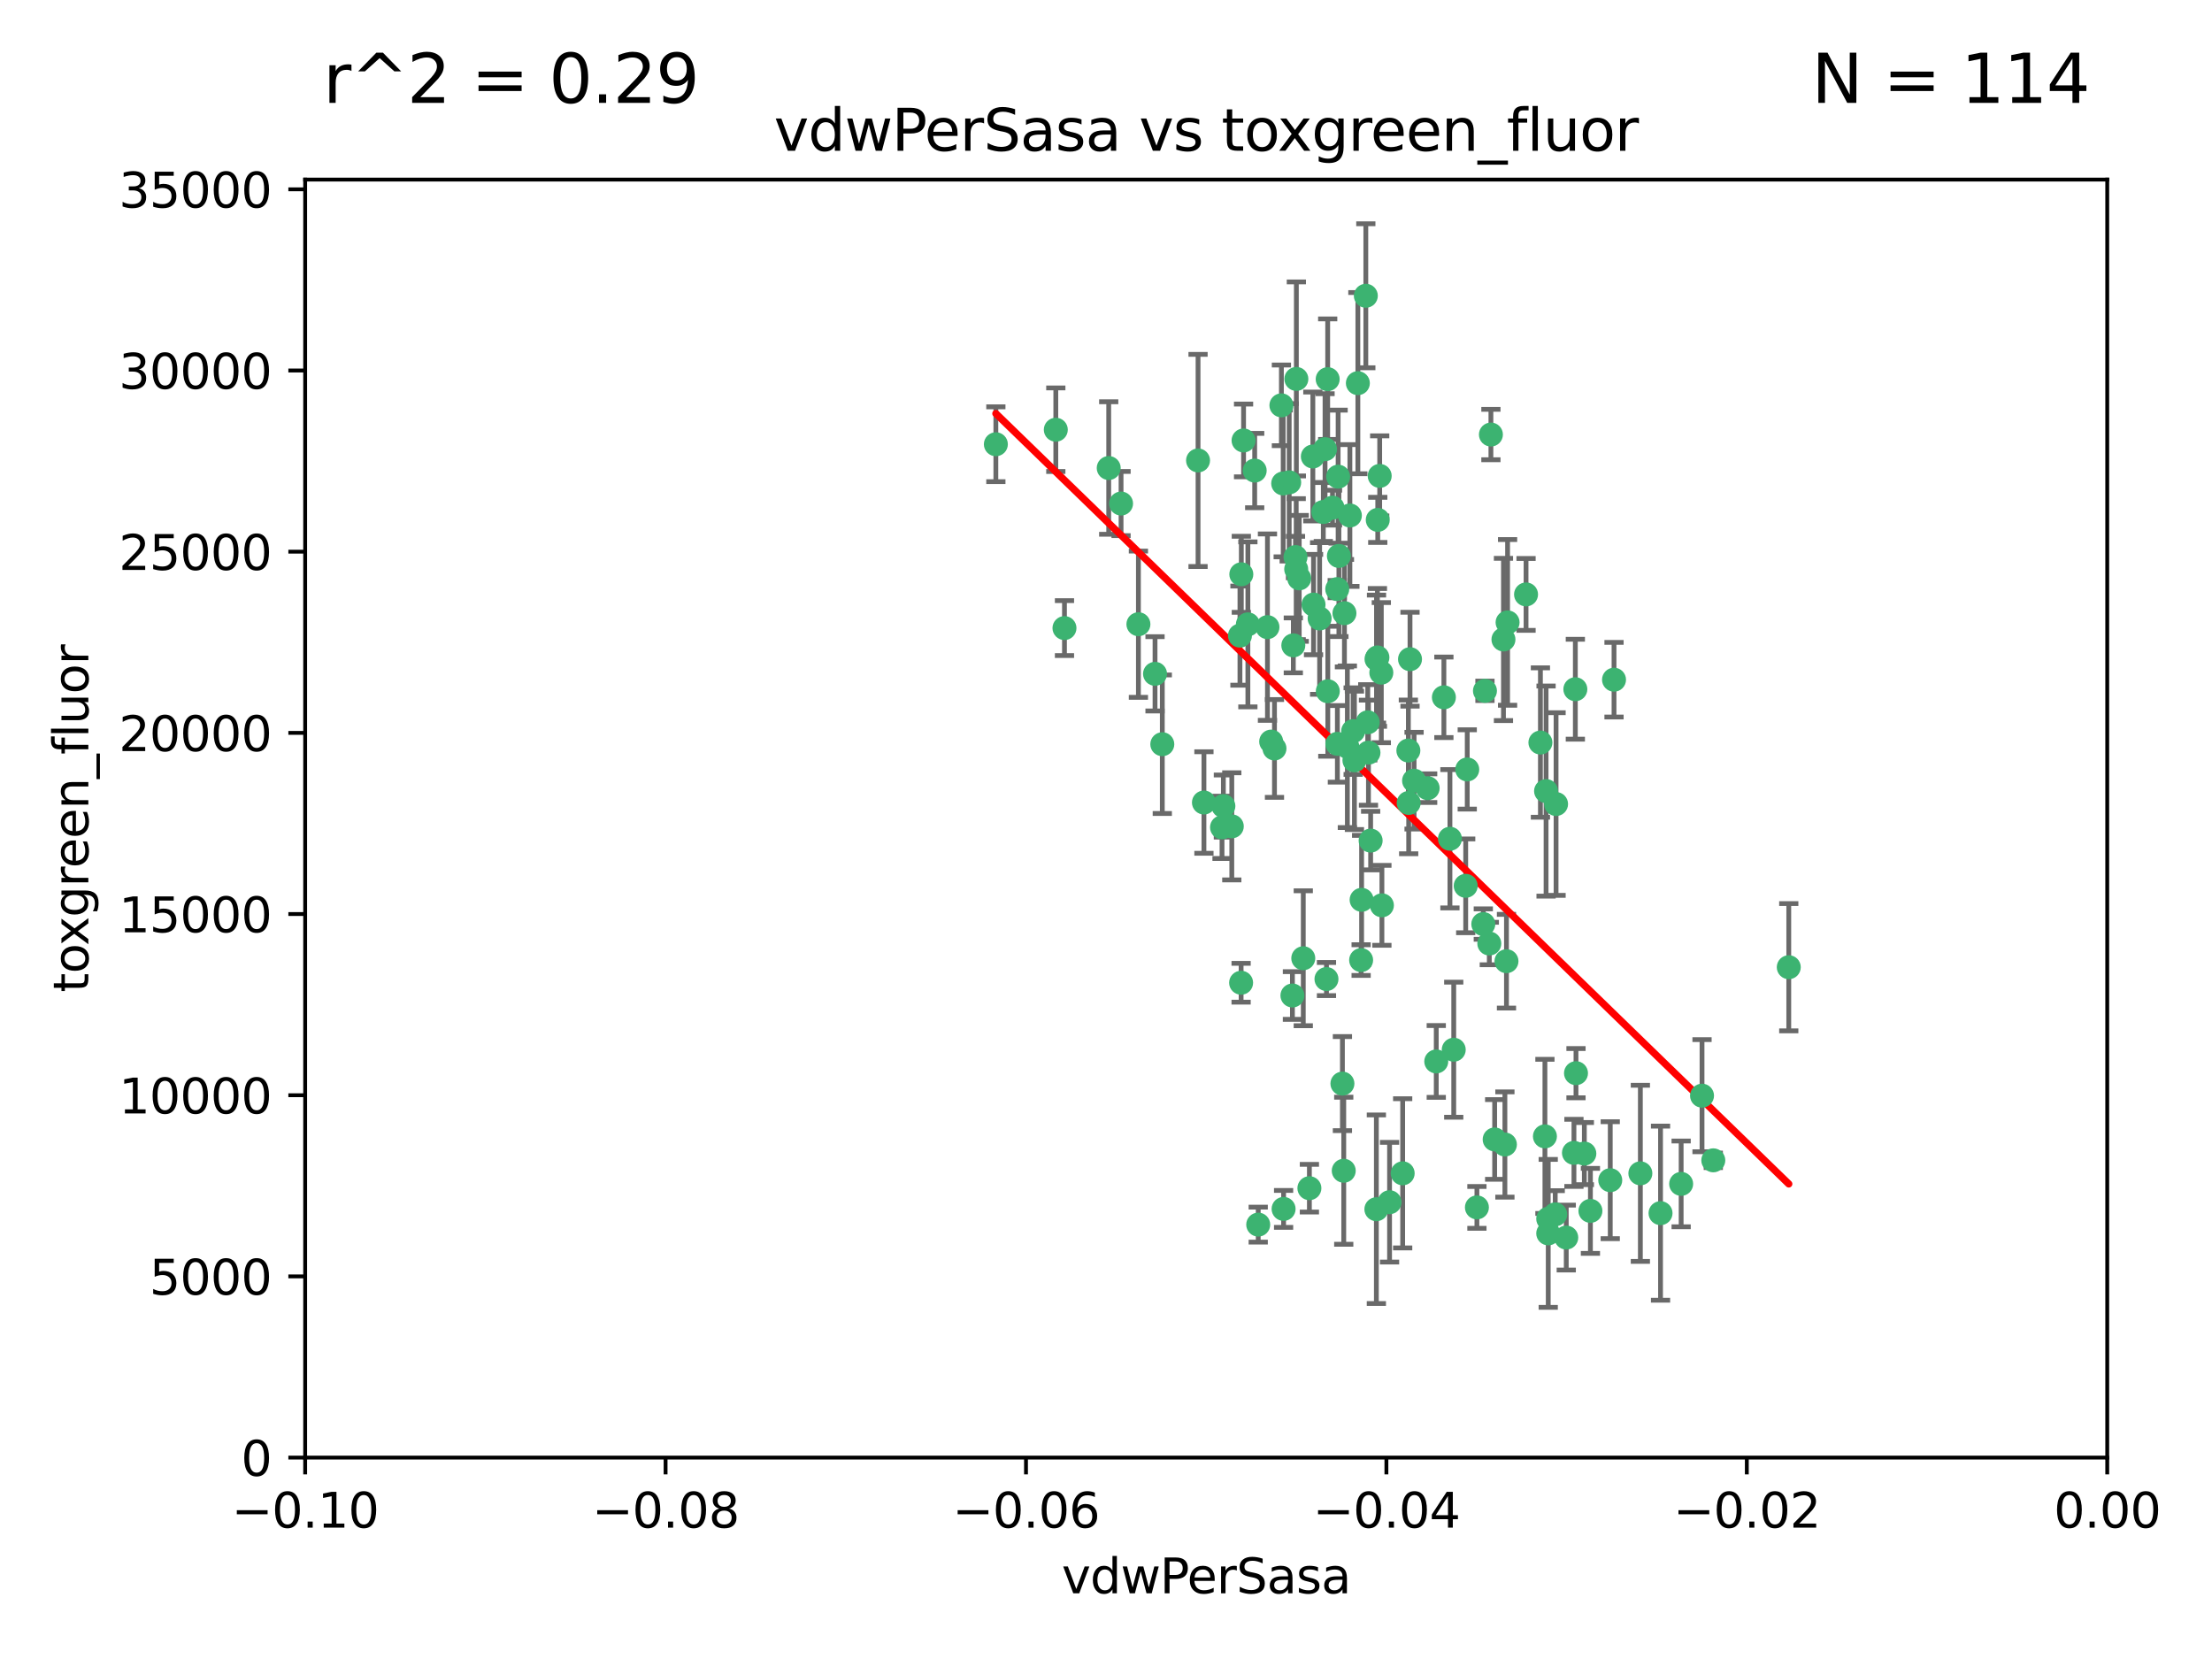 <?xml version="1.0" encoding="utf-8" standalone="no"?>
<!DOCTYPE svg PUBLIC "-//W3C//DTD SVG 1.1//EN"
  "http://www.w3.org/Graphics/SVG/1.1/DTD/svg11.dtd">
<svg xmlns:xlink="http://www.w3.org/1999/xlink" width="460.8pt" height="345.6pt" viewBox="0 0 460.8 345.6" xmlns="http://www.w3.org/2000/svg" version="1.1">
 <defs>
  <style type="text/css">*{stroke-linejoin: round; stroke-linecap: butt}</style>
 </defs>
 <g id="figure_1">
  <g id="patch_1">
   <path d="M 0 345.6 
L 460.8 345.6 
L 460.8 0 
L 0 0 
z
" style="fill: #ffffff"/>
  </g>
  <g id="axes_1">
   <g id="patch_2">
    <path d="M 63.571 303.64 
L 438.975 303.64 
L 438.975 37.411 
L 63.571 37.411 
z
" style="fill: #ffffff"/>
   </g>
   <g id="PathCollection_1">
    <defs>
     <path id="ma330fe9f97" d="M 0 1.118 
C 0.297 1.118 0.581 1 0.791 0.791 
C 1 0.581 1.118 0.297 1.118 0 
C 1.118 -0.297 1 -0.581 0.791 -0.791 
C 0.581 -1 0.297 -1.118 0 -1.118 
C -0.297 -1.118 -0.581 -1 -0.791 -0.791 
C -1 -0.581 -1.118 -0.297 -1.118 0 
C -1.118 0.297 -1 0.581 -0.791 0.791 
C -0.581 1 -0.297 1.118 0 1.118 
z
" style="stroke: #3cb371"/>
    </defs>
    <g clip-path="url(#p93067d9810)">
     <use xlink:href="#ma330fe9f97" x="270.055" y="78.941" style="fill: #3cb371; stroke: #3cb371"/>
     <use xlink:href="#ma330fe9f97" x="261.374" y="98.026" style="fill: #3cb371; stroke: #3cb371"/>
     <use xlink:href="#ma330fe9f97" x="273.49" y="95.094" style="fill: #3cb371; stroke: #3cb371"/>
     <use xlink:href="#ma330fe9f97" x="286.941" y="136.954" style="fill: #3cb371; stroke: #3cb371"/>
     <use xlink:href="#ma330fe9f97" x="270.654" y="120.482" style="fill: #3cb371; stroke: #3cb371"/>
     <use xlink:href="#ma330fe9f97" x="219.944" y="89.516" style="fill: #3cb371; stroke: #3cb371"/>
     <use xlink:href="#ma330fe9f97" x="249.576" y="95.918" style="fill: #3cb371; stroke: #3cb371"/>
     <use xlink:href="#ma330fe9f97" x="269.875" y="116.045" style="fill: #3cb371; stroke: #3cb371"/>
     <use xlink:href="#ma330fe9f97" x="267.313" y="100.71" style="fill: #3cb371; stroke: #3cb371"/>
     <use xlink:href="#ma330fe9f97" x="281.888" y="152.304" style="fill: #3cb371; stroke: #3cb371"/>
     <use xlink:href="#ma330fe9f97" x="264.035" y="130.646" style="fill: #3cb371; stroke: #3cb371"/>
     <use xlink:href="#ma330fe9f97" x="278.917" y="115.814" style="fill: #3cb371; stroke: #3cb371"/>
     <use xlink:href="#ma330fe9f97" x="274.902" y="128.839" style="fill: #3cb371; stroke: #3cb371"/>
     <use xlink:href="#ma330fe9f97" x="242.128" y="155.033" style="fill: #3cb371; stroke: #3cb371"/>
     <use xlink:href="#ma330fe9f97" x="293.731" y="137.321" style="fill: #3cb371; stroke: #3cb371"/>
     <use xlink:href="#ma330fe9f97" x="268.562" y="100.483" style="fill: #3cb371; stroke: #3cb371"/>
     <use xlink:href="#ma330fe9f97" x="282.152" y="158.394" style="fill: #3cb371; stroke: #3cb371"/>
     <use xlink:href="#ma330fe9f97" x="259.057" y="91.754" style="fill: #3cb371; stroke: #3cb371"/>
     <use xlink:href="#ma330fe9f97" x="273.633" y="125.947" style="fill: #3cb371; stroke: #3cb371"/>
     <use xlink:href="#ma330fe9f97" x="259.956" y="130.067" style="fill: #3cb371; stroke: #3cb371"/>
     <use xlink:href="#ma330fe9f97" x="264.81" y="154.483" style="fill: #3cb371; stroke: #3cb371"/>
     <use xlink:href="#ma330fe9f97" x="281.206" y="107.386" style="fill: #3cb371; stroke: #3cb371"/>
     <use xlink:href="#ma330fe9f97" x="275.671" y="106.653" style="fill: #3cb371; stroke: #3cb371"/>
     <use xlink:href="#ma330fe9f97" x="258.59" y="119.635" style="fill: #3cb371; stroke: #3cb371"/>
     <use xlink:href="#ma330fe9f97" x="282.869" y="79.819" style="fill: #3cb371; stroke: #3cb371"/>
     <use xlink:href="#ma330fe9f97" x="278.572" y="122.72" style="fill: #3cb371; stroke: #3cb371"/>
     <use xlink:href="#ma330fe9f97" x="276.328" y="203.953" style="fill: #3cb371; stroke: #3cb371"/>
     <use xlink:href="#ma330fe9f97" x="269.423" y="134.443" style="fill: #3cb371; stroke: #3cb371"/>
     <use xlink:href="#ma330fe9f97" x="278.602" y="154.954" style="fill: #3cb371; stroke: #3cb371"/>
     <use xlink:href="#ma330fe9f97" x="233.536" y="104.896" style="fill: #3cb371; stroke: #3cb371"/>
     <use xlink:href="#ma330fe9f97" x="278.755" y="99.298" style="fill: #3cb371; stroke: #3cb371"/>
     <use xlink:href="#ma330fe9f97" x="293.388" y="156.348" style="fill: #3cb371; stroke: #3cb371"/>
     <use xlink:href="#ma330fe9f97" x="277.586" y="105.756" style="fill: #3cb371; stroke: #3cb371"/>
     <use xlink:href="#ma330fe9f97" x="230.966" y="97.498" style="fill: #3cb371; stroke: #3cb371"/>
     <use xlink:href="#ma330fe9f97" x="207.456" y="92.545" style="fill: #3cb371; stroke: #3cb371"/>
     <use xlink:href="#ma330fe9f97" x="309.343" y="143.916" style="fill: #3cb371; stroke: #3cb371"/>
     <use xlink:href="#ma330fe9f97" x="287.011" y="108.301" style="fill: #3cb371; stroke: #3cb371"/>
     <use xlink:href="#ma330fe9f97" x="237.152" y="130.038" style="fill: #3cb371; stroke: #3cb371"/>
     <use xlink:href="#ma330fe9f97" x="283.547" y="200.005" style="fill: #3cb371; stroke: #3cb371"/>
     <use xlink:href="#ma330fe9f97" x="276.581" y="78.988" style="fill: #3cb371; stroke: #3cb371"/>
     <use xlink:href="#ma330fe9f97" x="221.75" y="130.84" style="fill: #3cb371; stroke: #3cb371"/>
     <use xlink:href="#ma330fe9f97" x="265.497" y="155.918" style="fill: #3cb371; stroke: #3cb371"/>
     <use xlink:href="#ma330fe9f97" x="269.235" y="207.381" style="fill: #3cb371; stroke: #3cb371"/>
     <use xlink:href="#ma330fe9f97" x="262.111" y="255.109" style="fill: #3cb371; stroke: #3cb371"/>
     <use xlink:href="#ma330fe9f97" x="271.497" y="199.62" style="fill: #3cb371; stroke: #3cb371"/>
     <use xlink:href="#ma330fe9f97" x="240.614" y="140.37" style="fill: #3cb371; stroke: #3cb371"/>
     <use xlink:href="#ma330fe9f97" x="250.802" y="167.179" style="fill: #3cb371; stroke: #3cb371"/>
     <use xlink:href="#ma330fe9f97" x="254.852" y="167.916" style="fill: #3cb371; stroke: #3cb371"/>
     <use xlink:href="#ma330fe9f97" x="276.03" y="93.572" style="fill: #3cb371; stroke: #3cb371"/>
     <use xlink:href="#ma330fe9f97" x="270.023" y="118.565" style="fill: #3cb371; stroke: #3cb371"/>
     <use xlink:href="#ma330fe9f97" x="280.072" y="127.738" style="fill: #3cb371; stroke: #3cb371"/>
     <use xlink:href="#ma330fe9f97" x="293.454" y="167.27" style="fill: #3cb371; stroke: #3cb371"/>
     <use xlink:href="#ma330fe9f97" x="300.789" y="145.262" style="fill: #3cb371; stroke: #3cb371"/>
     <use xlink:href="#ma330fe9f97" x="284.928" y="150.469" style="fill: #3cb371; stroke: #3cb371"/>
     <use xlink:href="#ma330fe9f97" x="286.752" y="137.292" style="fill: #3cb371; stroke: #3cb371"/>
     <use xlink:href="#ma330fe9f97" x="283.648" y="187.448" style="fill: #3cb371; stroke: #3cb371"/>
     <use xlink:href="#ma330fe9f97" x="254.569" y="172.347" style="fill: #3cb371; stroke: #3cb371"/>
     <use xlink:href="#ma330fe9f97" x="287.754" y="140.122" style="fill: #3cb371; stroke: #3cb371"/>
     <use xlink:href="#ma330fe9f97" x="279.927" y="243.887" style="fill: #3cb371; stroke: #3cb371"/>
     <use xlink:href="#ma330fe9f97" x="284.527" y="61.614" style="fill: #3cb371; stroke: #3cb371"/>
     <use xlink:href="#ma330fe9f97" x="287.876" y="188.597" style="fill: #3cb371; stroke: #3cb371"/>
     <use xlink:href="#ma330fe9f97" x="266.94" y="84.44" style="fill: #3cb371; stroke: #3cb371"/>
     <use xlink:href="#ma330fe9f97" x="258.305" y="132.411" style="fill: #3cb371; stroke: #3cb371"/>
     <use xlink:href="#ma330fe9f97" x="322.524" y="253.893" style="fill: #3cb371; stroke: #3cb371"/>
     <use xlink:href="#ma330fe9f97" x="272.771" y="247.522" style="fill: #3cb371; stroke: #3cb371"/>
     <use xlink:href="#ma330fe9f97" x="287.416" y="99.14" style="fill: #3cb371; stroke: #3cb371"/>
     <use xlink:href="#ma330fe9f97" x="258.546" y="204.723" style="fill: #3cb371; stroke: #3cb371"/>
     <use xlink:href="#ma330fe9f97" x="297.408" y="164.19" style="fill: #3cb371; stroke: #3cb371"/>
     <use xlink:href="#ma330fe9f97" x="280.68" y="155.561" style="fill: #3cb371; stroke: #3cb371"/>
     <use xlink:href="#ma330fe9f97" x="276.606" y="143.999" style="fill: #3cb371; stroke: #3cb371"/>
     <use xlink:href="#ma330fe9f97" x="289.472" y="250.441" style="fill: #3cb371; stroke: #3cb371"/>
     <use xlink:href="#ma330fe9f97" x="256.606" y="172.143" style="fill: #3cb371; stroke: #3cb371"/>
     <use xlink:href="#ma330fe9f97" x="285.076" y="156.792" style="fill: #3cb371; stroke: #3cb371"/>
     <use xlink:href="#ma330fe9f97" x="313.198" y="133.213" style="fill: #3cb371; stroke: #3cb371"/>
     <use xlink:href="#ma330fe9f97" x="310.584" y="90.523" style="fill: #3cb371; stroke: #3cb371"/>
     <use xlink:href="#ma330fe9f97" x="305.654" y="160.289" style="fill: #3cb371; stroke: #3cb371"/>
     <use xlink:href="#ma330fe9f97" x="310.249" y="196.552" style="fill: #3cb371; stroke: #3cb371"/>
     <use xlink:href="#ma330fe9f97" x="286.723" y="251.902" style="fill: #3cb371; stroke: #3cb371"/>
     <use xlink:href="#ma330fe9f97" x="279.65" y="225.734" style="fill: #3cb371; stroke: #3cb371"/>
     <use xlink:href="#ma330fe9f97" x="299.198" y="221.118" style="fill: #3cb371; stroke: #3cb371"/>
     <use xlink:href="#ma330fe9f97" x="302.048" y="174.728" style="fill: #3cb371; stroke: #3cb371"/>
     <use xlink:href="#ma330fe9f97" x="311.365" y="237.366" style="fill: #3cb371; stroke: #3cb371"/>
     <use xlink:href="#ma330fe9f97" x="292.202" y="244.424" style="fill: #3cb371; stroke: #3cb371"/>
     <use xlink:href="#ma330fe9f97" x="336.23" y="141.593" style="fill: #3cb371; stroke: #3cb371"/>
     <use xlink:href="#ma330fe9f97" x="285.529" y="175.112" style="fill: #3cb371; stroke: #3cb371"/>
     <use xlink:href="#ma330fe9f97" x="320.897" y="154.686" style="fill: #3cb371; stroke: #3cb371"/>
     <use xlink:href="#ma330fe9f97" x="308.999" y="192.502" style="fill: #3cb371; stroke: #3cb371"/>
     <use xlink:href="#ma330fe9f97" x="307.667" y="251.524" style="fill: #3cb371; stroke: #3cb371"/>
     <use xlink:href="#ma330fe9f97" x="314.057" y="129.656" style="fill: #3cb371; stroke: #3cb371"/>
     <use xlink:href="#ma330fe9f97" x="321.836" y="236.725" style="fill: #3cb371; stroke: #3cb371"/>
     <use xlink:href="#ma330fe9f97" x="322.525" y="256.937" style="fill: #3cb371; stroke: #3cb371"/>
     <use xlink:href="#ma330fe9f97" x="302.839" y="218.674" style="fill: #3cb371; stroke: #3cb371"/>
     <use xlink:href="#ma330fe9f97" x="322.074" y="164.794" style="fill: #3cb371; stroke: #3cb371"/>
     <use xlink:href="#ma330fe9f97" x="328.173" y="143.576" style="fill: #3cb371; stroke: #3cb371"/>
     <use xlink:href="#ma330fe9f97" x="326.28" y="257.808" style="fill: #3cb371; stroke: #3cb371"/>
     <use xlink:href="#ma330fe9f97" x="313.826" y="200.236" style="fill: #3cb371; stroke: #3cb371"/>
     <use xlink:href="#ma330fe9f97" x="335.446" y="245.856" style="fill: #3cb371; stroke: #3cb371"/>
     <use xlink:href="#ma330fe9f97" x="313.499" y="238.42" style="fill: #3cb371; stroke: #3cb371"/>
     <use xlink:href="#ma330fe9f97" x="331.314" y="252.246" style="fill: #3cb371; stroke: #3cb371"/>
     <use xlink:href="#ma330fe9f97" x="327.882" y="240.162" style="fill: #3cb371; stroke: #3cb371"/>
     <use xlink:href="#ma330fe9f97" x="267.397" y="251.838" style="fill: #3cb371; stroke: #3cb371"/>
     <use xlink:href="#ma330fe9f97" x="294.577" y="162.629" style="fill: #3cb371; stroke: #3cb371"/>
     <use xlink:href="#ma330fe9f97" x="324.157" y="167.495" style="fill: #3cb371; stroke: #3cb371"/>
     <use xlink:href="#ma330fe9f97" x="345.919" y="252.723" style="fill: #3cb371; stroke: #3cb371"/>
     <use xlink:href="#ma330fe9f97" x="328.308" y="223.562" style="fill: #3cb371; stroke: #3cb371"/>
     <use xlink:href="#ma330fe9f97" x="341.718" y="244.428" style="fill: #3cb371; stroke: #3cb371"/>
     <use xlink:href="#ma330fe9f97" x="317.903" y="123.828" style="fill: #3cb371; stroke: #3cb371"/>
     <use xlink:href="#ma330fe9f97" x="330.048" y="240.314" style="fill: #3cb371; stroke: #3cb371"/>
     <use xlink:href="#ma330fe9f97" x="356.911" y="241.718" style="fill: #3cb371; stroke: #3cb371"/>
     <use xlink:href="#ma330fe9f97" x="323.985" y="252.978" style="fill: #3cb371; stroke: #3cb371"/>
     <use xlink:href="#ma330fe9f97" x="372.634" y="201.488" style="fill: #3cb371; stroke: #3cb371"/>
     <use xlink:href="#ma330fe9f97" x="305.333" y="184.534" style="fill: #3cb371; stroke: #3cb371"/>
     <use xlink:href="#ma330fe9f97" x="350.214" y="246.624" style="fill: #3cb371; stroke: #3cb371"/>
     <use xlink:href="#ma330fe9f97" x="354.563" y="228.248" style="fill: #3cb371; stroke: #3cb371"/>
    </g>
   </g>
   <g id="matplotlib.axis_1">
    <g id="xtick_1">
     <g id="line2d_1">
      <defs>
       <path id="mbab9980195" d="M 0 0 
L 0 3.5 
" style="stroke: #000000; stroke-width: 0.8"/>
      </defs>
      <g>
       <use xlink:href="#mbab9980195" x="63.571" y="303.64" style="stroke: #000000; stroke-width: 0.8"/>
      </g>
     </g>
     <g id="text_1">
      <!-- −0.10 -->
      <g transform="translate(48.249 318.238)scale(0.1 -0.1)">
       <defs>
        <path id="DejaVuSans-2212" d="M 678 2272 
L 4684 2272 
L 4684 1741 
L 678 1741 
L 678 2272 
z
" transform="scale(0.016)"/>
        <path id="DejaVuSans-30" d="M 2034 4250 
Q 1547 4250 1301 3770 
Q 1056 3291 1056 2328 
Q 1056 1369 1301 889 
Q 1547 409 2034 409 
Q 2525 409 2770 889 
Q 3016 1369 3016 2328 
Q 3016 3291 2770 3770 
Q 2525 4250 2034 4250 
z
M 2034 4750 
Q 2819 4750 3233 4129 
Q 3647 3509 3647 2328 
Q 3647 1150 3233 529 
Q 2819 -91 2034 -91 
Q 1250 -91 836 529 
Q 422 1150 422 2328 
Q 422 3509 836 4129 
Q 1250 4750 2034 4750 
z
" transform="scale(0.016)"/>
        <path id="DejaVuSans-2e" d="M 684 794 
L 1344 794 
L 1344 0 
L 684 0 
L 684 794 
z
" transform="scale(0.016)"/>
        <path id="DejaVuSans-31" d="M 794 531 
L 1825 531 
L 1825 4091 
L 703 3866 
L 703 4441 
L 1819 4666 
L 2450 4666 
L 2450 531 
L 3481 531 
L 3481 0 
L 794 0 
L 794 531 
z
" transform="scale(0.016)"/>
       </defs>
       <use xlink:href="#DejaVuSans-2212"/>
       <use xlink:href="#DejaVuSans-30" x="83.789"/>
       <use xlink:href="#DejaVuSans-2e" x="147.412"/>
       <use xlink:href="#DejaVuSans-31" x="179.199"/>
       <use xlink:href="#DejaVuSans-30" x="242.822"/>
      </g>
     </g>
    </g>
    <g id="xtick_2">
     <g id="line2d_2">
      <g>
       <use xlink:href="#mbab9980195" x="138.652" y="303.64" style="stroke: #000000; stroke-width: 0.8"/>
      </g>
     </g>
     <g id="text_2">
      <!-- −0.08 -->
      <g transform="translate(123.329 318.238)scale(0.1 -0.1)">
       <defs>
        <path id="DejaVuSans-38" d="M 2034 2216 
Q 1584 2216 1326 1975 
Q 1069 1734 1069 1313 
Q 1069 891 1326 650 
Q 1584 409 2034 409 
Q 2484 409 2743 651 
Q 3003 894 3003 1313 
Q 3003 1734 2745 1975 
Q 2488 2216 2034 2216 
z
M 1403 2484 
Q 997 2584 770 2862 
Q 544 3141 544 3541 
Q 544 4100 942 4425 
Q 1341 4750 2034 4750 
Q 2731 4750 3128 4425 
Q 3525 4100 3525 3541 
Q 3525 3141 3298 2862 
Q 3072 2584 2669 2484 
Q 3125 2378 3379 2068 
Q 3634 1759 3634 1313 
Q 3634 634 3220 271 
Q 2806 -91 2034 -91 
Q 1263 -91 848 271 
Q 434 634 434 1313 
Q 434 1759 690 2068 
Q 947 2378 1403 2484 
z
M 1172 3481 
Q 1172 3119 1398 2916 
Q 1625 2713 2034 2713 
Q 2441 2713 2670 2916 
Q 2900 3119 2900 3481 
Q 2900 3844 2670 4047 
Q 2441 4250 2034 4250 
Q 1625 4250 1398 4047 
Q 1172 3844 1172 3481 
z
" transform="scale(0.016)"/>
       </defs>
       <use xlink:href="#DejaVuSans-2212"/>
       <use xlink:href="#DejaVuSans-30" x="83.789"/>
       <use xlink:href="#DejaVuSans-2e" x="147.412"/>
       <use xlink:href="#DejaVuSans-30" x="179.199"/>
       <use xlink:href="#DejaVuSans-38" x="242.822"/>
      </g>
     </g>
    </g>
    <g id="xtick_3">
     <g id="line2d_3">
      <g>
       <use xlink:href="#mbab9980195" x="213.733" y="303.64" style="stroke: #000000; stroke-width: 0.8"/>
      </g>
     </g>
     <g id="text_3">
      <!-- −0.06 -->
      <g transform="translate(198.41 318.238)scale(0.1 -0.1)">
       <defs>
        <path id="DejaVuSans-36" d="M 2113 2584 
Q 1688 2584 1439 2293 
Q 1191 2003 1191 1497 
Q 1191 994 1439 701 
Q 1688 409 2113 409 
Q 2538 409 2786 701 
Q 3034 994 3034 1497 
Q 3034 2003 2786 2293 
Q 2538 2584 2113 2584 
z
M 3366 4563 
L 3366 3988 
Q 3128 4100 2886 4159 
Q 2644 4219 2406 4219 
Q 1781 4219 1451 3797 
Q 1122 3375 1075 2522 
Q 1259 2794 1537 2939 
Q 1816 3084 2150 3084 
Q 2853 3084 3261 2657 
Q 3669 2231 3669 1497 
Q 3669 778 3244 343 
Q 2819 -91 2113 -91 
Q 1303 -91 875 529 
Q 447 1150 447 2328 
Q 447 3434 972 4092 
Q 1497 4750 2381 4750 
Q 2619 4750 2861 4703 
Q 3103 4656 3366 4563 
z
" transform="scale(0.016)"/>
       </defs>
       <use xlink:href="#DejaVuSans-2212"/>
       <use xlink:href="#DejaVuSans-30" x="83.789"/>
       <use xlink:href="#DejaVuSans-2e" x="147.412"/>
       <use xlink:href="#DejaVuSans-30" x="179.199"/>
       <use xlink:href="#DejaVuSans-36" x="242.822"/>
      </g>
     </g>
    </g>
    <g id="xtick_4">
     <g id="line2d_4">
      <g>
       <use xlink:href="#mbab9980195" x="288.813" y="303.64" style="stroke: #000000; stroke-width: 0.8"/>
      </g>
     </g>
     <g id="text_4">
      <!-- −0.04 -->
      <g transform="translate(273.491 318.238)scale(0.1 -0.1)">
       <defs>
        <path id="DejaVuSans-34" d="M 2419 4116 
L 825 1625 
L 2419 1625 
L 2419 4116 
z
M 2253 4666 
L 3047 4666 
L 3047 1625 
L 3713 1625 
L 3713 1100 
L 3047 1100 
L 3047 0 
L 2419 0 
L 2419 1100 
L 313 1100 
L 313 1709 
L 2253 4666 
z
" transform="scale(0.016)"/>
       </defs>
       <use xlink:href="#DejaVuSans-2212"/>
       <use xlink:href="#DejaVuSans-30" x="83.789"/>
       <use xlink:href="#DejaVuSans-2e" x="147.412"/>
       <use xlink:href="#DejaVuSans-30" x="179.199"/>
       <use xlink:href="#DejaVuSans-34" x="242.822"/>
      </g>
     </g>
    </g>
    <g id="xtick_5">
     <g id="line2d_5">
      <g>
       <use xlink:href="#mbab9980195" x="363.894" y="303.64" style="stroke: #000000; stroke-width: 0.8"/>
      </g>
     </g>
     <g id="text_5">
      <!-- −0.02 -->
      <g transform="translate(348.572 318.238)scale(0.1 -0.1)">
       <defs>
        <path id="DejaVuSans-32" d="M 1228 531 
L 3431 531 
L 3431 0 
L 469 0 
L 469 531 
Q 828 903 1448 1529 
Q 2069 2156 2228 2338 
Q 2531 2678 2651 2914 
Q 2772 3150 2772 3378 
Q 2772 3750 2511 3984 
Q 2250 4219 1831 4219 
Q 1534 4219 1204 4116 
Q 875 4013 500 3803 
L 500 4441 
Q 881 4594 1212 4672 
Q 1544 4750 1819 4750 
Q 2544 4750 2975 4387 
Q 3406 4025 3406 3419 
Q 3406 3131 3298 2873 
Q 3191 2616 2906 2266 
Q 2828 2175 2409 1742 
Q 1991 1309 1228 531 
z
" transform="scale(0.016)"/>
       </defs>
       <use xlink:href="#DejaVuSans-2212"/>
       <use xlink:href="#DejaVuSans-30" x="83.789"/>
       <use xlink:href="#DejaVuSans-2e" x="147.412"/>
       <use xlink:href="#DejaVuSans-30" x="179.199"/>
       <use xlink:href="#DejaVuSans-32" x="242.822"/>
      </g>
     </g>
    </g>
    <g id="xtick_6">
     <g id="line2d_6">
      <g>
       <use xlink:href="#mbab9980195" x="438.975" y="303.64" style="stroke: #000000; stroke-width: 0.8"/>
      </g>
     </g>
     <g id="text_6">
      <!-- 0.00 -->
      <g transform="translate(427.842 318.238)scale(0.1 -0.1)">
       <use xlink:href="#DejaVuSans-30"/>
       <use xlink:href="#DejaVuSans-2e" x="63.623"/>
       <use xlink:href="#DejaVuSans-30" x="95.41"/>
       <use xlink:href="#DejaVuSans-30" x="159.033"/>
      </g>
     </g>
    </g>
    <g id="text_7">
     <!-- vdwPerSasa -->
     <g transform="translate(221.178 331.917)scale(0.1 -0.1)">
      <defs>
       <path id="DejaVuSans-76" d="M 191 3500 
L 800 3500 
L 1894 563 
L 2988 3500 
L 3597 3500 
L 2284 0 
L 1503 0 
L 191 3500 
z
" transform="scale(0.016)"/>
       <path id="DejaVuSans-64" d="M 2906 2969 
L 2906 4863 
L 3481 4863 
L 3481 0 
L 2906 0 
L 2906 525 
Q 2725 213 2448 61 
Q 2172 -91 1784 -91 
Q 1150 -91 751 415 
Q 353 922 353 1747 
Q 353 2572 751 3078 
Q 1150 3584 1784 3584 
Q 2172 3584 2448 3432 
Q 2725 3281 2906 2969 
z
M 947 1747 
Q 947 1113 1208 752 
Q 1469 391 1925 391 
Q 2381 391 2643 752 
Q 2906 1113 2906 1747 
Q 2906 2381 2643 2742 
Q 2381 3103 1925 3103 
Q 1469 3103 1208 2742 
Q 947 2381 947 1747 
z
" transform="scale(0.016)"/>
       <path id="DejaVuSans-77" d="M 269 3500 
L 844 3500 
L 1563 769 
L 2278 3500 
L 2956 3500 
L 3675 769 
L 4391 3500 
L 4966 3500 
L 4050 0 
L 3372 0 
L 2619 2869 
L 1863 0 
L 1184 0 
L 269 3500 
z
" transform="scale(0.016)"/>
       <path id="DejaVuSans-50" d="M 1259 4147 
L 1259 2394 
L 2053 2394 
Q 2494 2394 2734 2622 
Q 2975 2850 2975 3272 
Q 2975 3691 2734 3919 
Q 2494 4147 2053 4147 
L 1259 4147 
z
M 628 4666 
L 2053 4666 
Q 2838 4666 3239 4311 
Q 3641 3956 3641 3272 
Q 3641 2581 3239 2228 
Q 2838 1875 2053 1875 
L 1259 1875 
L 1259 0 
L 628 0 
L 628 4666 
z
" transform="scale(0.016)"/>
       <path id="DejaVuSans-65" d="M 3597 1894 
L 3597 1613 
L 953 1613 
Q 991 1019 1311 708 
Q 1631 397 2203 397 
Q 2534 397 2845 478 
Q 3156 559 3463 722 
L 3463 178 
Q 3153 47 2828 -22 
Q 2503 -91 2169 -91 
Q 1331 -91 842 396 
Q 353 884 353 1716 
Q 353 2575 817 3079 
Q 1281 3584 2069 3584 
Q 2775 3584 3186 3129 
Q 3597 2675 3597 1894 
z
M 3022 2063 
Q 3016 2534 2758 2815 
Q 2500 3097 2075 3097 
Q 1594 3097 1305 2825 
Q 1016 2553 972 2059 
L 3022 2063 
z
" transform="scale(0.016)"/>
       <path id="DejaVuSans-72" d="M 2631 2963 
Q 2534 3019 2420 3045 
Q 2306 3072 2169 3072 
Q 1681 3072 1420 2755 
Q 1159 2438 1159 1844 
L 1159 0 
L 581 0 
L 581 3500 
L 1159 3500 
L 1159 2956 
Q 1341 3275 1631 3429 
Q 1922 3584 2338 3584 
Q 2397 3584 2469 3576 
Q 2541 3569 2628 3553 
L 2631 2963 
z
" transform="scale(0.016)"/>
       <path id="DejaVuSans-53" d="M 3425 4513 
L 3425 3897 
Q 3066 4069 2747 4153 
Q 2428 4238 2131 4238 
Q 1616 4238 1336 4038 
Q 1056 3838 1056 3469 
Q 1056 3159 1242 3001 
Q 1428 2844 1947 2747 
L 2328 2669 
Q 3034 2534 3370 2195 
Q 3706 1856 3706 1288 
Q 3706 609 3251 259 
Q 2797 -91 1919 -91 
Q 1588 -91 1214 -16 
Q 841 59 441 206 
L 441 856 
Q 825 641 1194 531 
Q 1563 422 1919 422 
Q 2459 422 2753 634 
Q 3047 847 3047 1241 
Q 3047 1584 2836 1778 
Q 2625 1972 2144 2069 
L 1759 2144 
Q 1053 2284 737 2584 
Q 422 2884 422 3419 
Q 422 4038 858 4394 
Q 1294 4750 2059 4750 
Q 2388 4750 2728 4690 
Q 3069 4631 3425 4513 
z
" transform="scale(0.016)"/>
       <path id="DejaVuSans-61" d="M 2194 1759 
Q 1497 1759 1228 1600 
Q 959 1441 959 1056 
Q 959 750 1161 570 
Q 1363 391 1709 391 
Q 2188 391 2477 730 
Q 2766 1069 2766 1631 
L 2766 1759 
L 2194 1759 
z
M 3341 1997 
L 3341 0 
L 2766 0 
L 2766 531 
Q 2569 213 2275 61 
Q 1981 -91 1556 -91 
Q 1019 -91 701 211 
Q 384 513 384 1019 
Q 384 1609 779 1909 
Q 1175 2209 1959 2209 
L 2766 2209 
L 2766 2266 
Q 2766 2663 2505 2880 
Q 2244 3097 1772 3097 
Q 1472 3097 1187 3025 
Q 903 2953 641 2809 
L 641 3341 
Q 956 3463 1253 3523 
Q 1550 3584 1831 3584 
Q 2591 3584 2966 3190 
Q 3341 2797 3341 1997 
z
" transform="scale(0.016)"/>
       <path id="DejaVuSans-73" d="M 2834 3397 
L 2834 2853 
Q 2591 2978 2328 3040 
Q 2066 3103 1784 3103 
Q 1356 3103 1142 2972 
Q 928 2841 928 2578 
Q 928 2378 1081 2264 
Q 1234 2150 1697 2047 
L 1894 2003 
Q 2506 1872 2764 1633 
Q 3022 1394 3022 966 
Q 3022 478 2636 193 
Q 2250 -91 1575 -91 
Q 1294 -91 989 -36 
Q 684 19 347 128 
L 347 722 
Q 666 556 975 473 
Q 1284 391 1588 391 
Q 1994 391 2212 530 
Q 2431 669 2431 922 
Q 2431 1156 2273 1281 
Q 2116 1406 1581 1522 
L 1381 1569 
Q 847 1681 609 1914 
Q 372 2147 372 2553 
Q 372 3047 722 3315 
Q 1072 3584 1716 3584 
Q 2034 3584 2315 3537 
Q 2597 3491 2834 3397 
z
" transform="scale(0.016)"/>
      </defs>
      <use xlink:href="#DejaVuSans-76"/>
      <use xlink:href="#DejaVuSans-64" x="59.18"/>
      <use xlink:href="#DejaVuSans-77" x="122.656"/>
      <use xlink:href="#DejaVuSans-50" x="204.443"/>
      <use xlink:href="#DejaVuSans-65" x="261.121"/>
      <use xlink:href="#DejaVuSans-72" x="322.645"/>
      <use xlink:href="#DejaVuSans-53" x="363.758"/>
      <use xlink:href="#DejaVuSans-61" x="427.234"/>
      <use xlink:href="#DejaVuSans-73" x="488.514"/>
      <use xlink:href="#DejaVuSans-61" x="540.613"/>
     </g>
    </g>
   </g>
   <g id="matplotlib.axis_2">
    <g id="ytick_1">
     <g id="line2d_7">
      <defs>
       <path id="ma72ab978f0" d="M 0 0 
L -3.5 0 
" style="stroke: #000000; stroke-width: 0.8"/>
      </defs>
      <g>
       <use xlink:href="#ma72ab978f0" x="63.571" y="303.64" style="stroke: #000000; stroke-width: 0.8"/>
      </g>
     </g>
     <g id="text_8">
      <!-- 0 -->
      <g transform="translate(50.209 307.439)scale(0.1 -0.1)">
       <use xlink:href="#DejaVuSans-30"/>
      </g>
     </g>
    </g>
    <g id="ytick_2">
     <g id="line2d_8">
      <g>
       <use xlink:href="#ma72ab978f0" x="63.571" y="265.897" style="stroke: #000000; stroke-width: 0.8"/>
      </g>
     </g>
     <g id="text_9">
      <!-- 5000 -->
      <g transform="translate(31.121 269.696)scale(0.1 -0.1)">
       <defs>
        <path id="DejaVuSans-35" d="M 691 4666 
L 3169 4666 
L 3169 4134 
L 1269 4134 
L 1269 2991 
Q 1406 3038 1543 3061 
Q 1681 3084 1819 3084 
Q 2600 3084 3056 2656 
Q 3513 2228 3513 1497 
Q 3513 744 3044 326 
Q 2575 -91 1722 -91 
Q 1428 -91 1123 -41 
Q 819 9 494 109 
L 494 744 
Q 775 591 1075 516 
Q 1375 441 1709 441 
Q 2250 441 2565 725 
Q 2881 1009 2881 1497 
Q 2881 1984 2565 2268 
Q 2250 2553 1709 2553 
Q 1456 2553 1204 2497 
Q 953 2441 691 2322 
L 691 4666 
z
" transform="scale(0.016)"/>
       </defs>
       <use xlink:href="#DejaVuSans-35"/>
       <use xlink:href="#DejaVuSans-30" x="63.623"/>
       <use xlink:href="#DejaVuSans-30" x="127.246"/>
       <use xlink:href="#DejaVuSans-30" x="190.869"/>
      </g>
     </g>
    </g>
    <g id="ytick_3">
     <g id="line2d_9">
      <g>
       <use xlink:href="#ma72ab978f0" x="63.571" y="228.154" style="stroke: #000000; stroke-width: 0.8"/>
      </g>
     </g>
     <g id="text_10">
      <!-- 10000 -->
      <g transform="translate(24.759 231.953)scale(0.1 -0.1)">
       <use xlink:href="#DejaVuSans-31"/>
       <use xlink:href="#DejaVuSans-30" x="63.623"/>
       <use xlink:href="#DejaVuSans-30" x="127.246"/>
       <use xlink:href="#DejaVuSans-30" x="190.869"/>
       <use xlink:href="#DejaVuSans-30" x="254.492"/>
      </g>
     </g>
    </g>
    <g id="ytick_4">
     <g id="line2d_10">
      <g>
       <use xlink:href="#ma72ab978f0" x="63.571" y="190.411" style="stroke: #000000; stroke-width: 0.8"/>
      </g>
     </g>
     <g id="text_11">
      <!-- 15000 -->
      <g transform="translate(24.759 194.21)scale(0.1 -0.1)">
       <use xlink:href="#DejaVuSans-31"/>
       <use xlink:href="#DejaVuSans-35" x="63.623"/>
       <use xlink:href="#DejaVuSans-30" x="127.246"/>
       <use xlink:href="#DejaVuSans-30" x="190.869"/>
       <use xlink:href="#DejaVuSans-30" x="254.492"/>
      </g>
     </g>
    </g>
    <g id="ytick_5">
     <g id="line2d_11">
      <g>
       <use xlink:href="#ma72ab978f0" x="63.571" y="152.668" style="stroke: #000000; stroke-width: 0.8"/>
      </g>
     </g>
     <g id="text_12">
      <!-- 20000 -->
      <g transform="translate(24.759 156.467)scale(0.1 -0.1)">
       <use xlink:href="#DejaVuSans-32"/>
       <use xlink:href="#DejaVuSans-30" x="63.623"/>
       <use xlink:href="#DejaVuSans-30" x="127.246"/>
       <use xlink:href="#DejaVuSans-30" x="190.869"/>
       <use xlink:href="#DejaVuSans-30" x="254.492"/>
      </g>
     </g>
    </g>
    <g id="ytick_6">
     <g id="line2d_12">
      <g>
       <use xlink:href="#ma72ab978f0" x="63.571" y="114.925" style="stroke: #000000; stroke-width: 0.8"/>
      </g>
     </g>
     <g id="text_13">
      <!-- 25000 -->
      <g transform="translate(24.759 118.724)scale(0.1 -0.1)">
       <use xlink:href="#DejaVuSans-32"/>
       <use xlink:href="#DejaVuSans-35" x="63.623"/>
       <use xlink:href="#DejaVuSans-30" x="127.246"/>
       <use xlink:href="#DejaVuSans-30" x="190.869"/>
       <use xlink:href="#DejaVuSans-30" x="254.492"/>
      </g>
     </g>
    </g>
    <g id="ytick_7">
     <g id="line2d_13">
      <g>
       <use xlink:href="#ma72ab978f0" x="63.571" y="77.181" style="stroke: #000000; stroke-width: 0.8"/>
      </g>
     </g>
     <g id="text_14">
      <!-- 30000 -->
      <g transform="translate(24.759 80.981)scale(0.1 -0.1)">
       <defs>
        <path id="DejaVuSans-33" d="M 2597 2516 
Q 3050 2419 3304 2112 
Q 3559 1806 3559 1356 
Q 3559 666 3084 287 
Q 2609 -91 1734 -91 
Q 1441 -91 1130 -33 
Q 819 25 488 141 
L 488 750 
Q 750 597 1062 519 
Q 1375 441 1716 441 
Q 2309 441 2620 675 
Q 2931 909 2931 1356 
Q 2931 1769 2642 2001 
Q 2353 2234 1838 2234 
L 1294 2234 
L 1294 2753 
L 1863 2753 
Q 2328 2753 2575 2939 
Q 2822 3125 2822 3475 
Q 2822 3834 2567 4026 
Q 2313 4219 1838 4219 
Q 1578 4219 1281 4162 
Q 984 4106 628 3988 
L 628 4550 
Q 988 4650 1302 4700 
Q 1616 4750 1894 4750 
Q 2613 4750 3031 4423 
Q 3450 4097 3450 3541 
Q 3450 3153 3228 2886 
Q 3006 2619 2597 2516 
z
" transform="scale(0.016)"/>
       </defs>
       <use xlink:href="#DejaVuSans-33"/>
       <use xlink:href="#DejaVuSans-30" x="63.623"/>
       <use xlink:href="#DejaVuSans-30" x="127.246"/>
       <use xlink:href="#DejaVuSans-30" x="190.869"/>
       <use xlink:href="#DejaVuSans-30" x="254.492"/>
      </g>
     </g>
    </g>
    <g id="ytick_8">
     <g id="line2d_14">
      <g>
       <use xlink:href="#ma72ab978f0" x="63.571" y="39.438" style="stroke: #000000; stroke-width: 0.8"/>
      </g>
     </g>
     <g id="text_15">
      <!-- 35000 -->
      <g transform="translate(24.759 43.238)scale(0.1 -0.1)">
       <use xlink:href="#DejaVuSans-33"/>
       <use xlink:href="#DejaVuSans-35" x="63.623"/>
       <use xlink:href="#DejaVuSans-30" x="127.246"/>
       <use xlink:href="#DejaVuSans-30" x="190.869"/>
       <use xlink:href="#DejaVuSans-30" x="254.492"/>
      </g>
     </g>
    </g>
    <g id="text_16">
     <!-- toxgreen_fluor -->
     <g transform="translate(18.401 206.72)rotate(-90)scale(0.1 -0.1)">
      <defs>
       <path id="DejaVuSans-74" d="M 1172 4494 
L 1172 3500 
L 2356 3500 
L 2356 3053 
L 1172 3053 
L 1172 1153 
Q 1172 725 1289 603 
Q 1406 481 1766 481 
L 2356 481 
L 2356 0 
L 1766 0 
Q 1100 0 847 248 
Q 594 497 594 1153 
L 594 3053 
L 172 3053 
L 172 3500 
L 594 3500 
L 594 4494 
L 1172 4494 
z
" transform="scale(0.016)"/>
       <path id="DejaVuSans-6f" d="M 1959 3097 
Q 1497 3097 1228 2736 
Q 959 2375 959 1747 
Q 959 1119 1226 758 
Q 1494 397 1959 397 
Q 2419 397 2687 759 
Q 2956 1122 2956 1747 
Q 2956 2369 2687 2733 
Q 2419 3097 1959 3097 
z
M 1959 3584 
Q 2709 3584 3137 3096 
Q 3566 2609 3566 1747 
Q 3566 888 3137 398 
Q 2709 -91 1959 -91 
Q 1206 -91 779 398 
Q 353 888 353 1747 
Q 353 2609 779 3096 
Q 1206 3584 1959 3584 
z
" transform="scale(0.016)"/>
       <path id="DejaVuSans-78" d="M 3513 3500 
L 2247 1797 
L 3578 0 
L 2900 0 
L 1881 1375 
L 863 0 
L 184 0 
L 1544 1831 
L 300 3500 
L 978 3500 
L 1906 2253 
L 2834 3500 
L 3513 3500 
z
" transform="scale(0.016)"/>
       <path id="DejaVuSans-67" d="M 2906 1791 
Q 2906 2416 2648 2759 
Q 2391 3103 1925 3103 
Q 1463 3103 1205 2759 
Q 947 2416 947 1791 
Q 947 1169 1205 825 
Q 1463 481 1925 481 
Q 2391 481 2648 825 
Q 2906 1169 2906 1791 
z
M 3481 434 
Q 3481 -459 3084 -895 
Q 2688 -1331 1869 -1331 
Q 1566 -1331 1297 -1286 
Q 1028 -1241 775 -1147 
L 775 -588 
Q 1028 -725 1275 -790 
Q 1522 -856 1778 -856 
Q 2344 -856 2625 -561 
Q 2906 -266 2906 331 
L 2906 616 
Q 2728 306 2450 153 
Q 2172 0 1784 0 
Q 1141 0 747 490 
Q 353 981 353 1791 
Q 353 2603 747 3093 
Q 1141 3584 1784 3584 
Q 2172 3584 2450 3431 
Q 2728 3278 2906 2969 
L 2906 3500 
L 3481 3500 
L 3481 434 
z
" transform="scale(0.016)"/>
       <path id="DejaVuSans-6e" d="M 3513 2113 
L 3513 0 
L 2938 0 
L 2938 2094 
Q 2938 2591 2744 2837 
Q 2550 3084 2163 3084 
Q 1697 3084 1428 2787 
Q 1159 2491 1159 1978 
L 1159 0 
L 581 0 
L 581 3500 
L 1159 3500 
L 1159 2956 
Q 1366 3272 1645 3428 
Q 1925 3584 2291 3584 
Q 2894 3584 3203 3211 
Q 3513 2838 3513 2113 
z
" transform="scale(0.016)"/>
       <path id="DejaVuSans-5f" d="M 3263 -1063 
L 3263 -1509 
L -63 -1509 
L -63 -1063 
L 3263 -1063 
z
" transform="scale(0.016)"/>
       <path id="DejaVuSans-66" d="M 2375 4863 
L 2375 4384 
L 1825 4384 
Q 1516 4384 1395 4259 
Q 1275 4134 1275 3809 
L 1275 3500 
L 2222 3500 
L 2222 3053 
L 1275 3053 
L 1275 0 
L 697 0 
L 697 3053 
L 147 3053 
L 147 3500 
L 697 3500 
L 697 3744 
Q 697 4328 969 4595 
Q 1241 4863 1831 4863 
L 2375 4863 
z
" transform="scale(0.016)"/>
       <path id="DejaVuSans-6c" d="M 603 4863 
L 1178 4863 
L 1178 0 
L 603 0 
L 603 4863 
z
" transform="scale(0.016)"/>
       <path id="DejaVuSans-75" d="M 544 1381 
L 544 3500 
L 1119 3500 
L 1119 1403 
Q 1119 906 1312 657 
Q 1506 409 1894 409 
Q 2359 409 2629 706 
Q 2900 1003 2900 1516 
L 2900 3500 
L 3475 3500 
L 3475 0 
L 2900 0 
L 2900 538 
Q 2691 219 2414 64 
Q 2138 -91 1772 -91 
Q 1169 -91 856 284 
Q 544 659 544 1381 
z
M 1991 3584 
L 1991 3584 
z
" transform="scale(0.016)"/>
      </defs>
      <use xlink:href="#DejaVuSans-74"/>
      <use xlink:href="#DejaVuSans-6f" x="39.209"/>
      <use xlink:href="#DejaVuSans-78" x="97.266"/>
      <use xlink:href="#DejaVuSans-67" x="156.445"/>
      <use xlink:href="#DejaVuSans-72" x="219.922"/>
      <use xlink:href="#DejaVuSans-65" x="258.785"/>
      <use xlink:href="#DejaVuSans-65" x="320.309"/>
      <use xlink:href="#DejaVuSans-6e" x="381.832"/>
      <use xlink:href="#DejaVuSans-5f" x="445.211"/>
      <use xlink:href="#DejaVuSans-66" x="495.211"/>
      <use xlink:href="#DejaVuSans-6c" x="530.416"/>
      <use xlink:href="#DejaVuSans-75" x="558.199"/>
      <use xlink:href="#DejaVuSans-6f" x="621.578"/>
      <use xlink:href="#DejaVuSans-72" x="682.76"/>
     </g>
    </g>
   </g>
   <g id="LineCollection_1">
    <path d="M 270.055 99.149 
L 270.055 58.733 
" clip-path="url(#p93067d9810)" style="fill: none; stroke: #696969"/>
    <path d="M 261.374 105.772 
L 261.374 90.281 
" clip-path="url(#p93067d9810)" style="fill: none; stroke: #696969"/>
    <path d="M 273.49 108.514 
L 273.49 81.675 
" clip-path="url(#p93067d9810)" style="fill: none; stroke: #696969"/>
    <path d="M 286.941 151.309 
L 286.941 122.599 
" clip-path="url(#p93067d9810)" style="fill: none; stroke: #696969"/>
    <path d="M 270.654 133.601 
L 270.654 107.363 
" clip-path="url(#p93067d9810)" style="fill: none; stroke: #696969"/>
    <path d="M 219.944 98.217 
L 219.944 80.815 
" clip-path="url(#p93067d9810)" style="fill: none; stroke: #696969"/>
    <path d="M 249.576 118.013 
L 249.576 73.824 
" clip-path="url(#p93067d9810)" style="fill: none; stroke: #696969"/>
    <path d="M 269.875 120.361 
L 269.875 111.729 
" clip-path="url(#p93067d9810)" style="fill: none; stroke: #696969"/>
    <path d="M 267.313 115.998 
L 267.313 85.423 
" clip-path="url(#p93067d9810)" style="fill: none; stroke: #696969"/>
    <path d="M 281.888 161.323 
L 281.888 143.286 
" clip-path="url(#p93067d9810)" style="fill: none; stroke: #696969"/>
    <path d="M 264.035 150.061 
L 264.035 111.23 
" clip-path="url(#p93067d9810)" style="fill: none; stroke: #696969"/>
    <path d="M 278.917 132.604 
L 278.917 99.024 
" clip-path="url(#p93067d9810)" style="fill: none; stroke: #696969"/>
    <path d="M 274.902 144.637 
L 274.902 113.041 
" clip-path="url(#p93067d9810)" style="fill: none; stroke: #696969"/>
    <path d="M 242.128 169.463 
L 242.128 140.603 
" clip-path="url(#p93067d9810)" style="fill: none; stroke: #696969"/>
    <path d="M 293.731 147.102 
L 293.731 127.541 
" clip-path="url(#p93067d9810)" style="fill: none; stroke: #696969"/>
    <path d="M 268.562 116.878 
L 268.562 84.088 
" clip-path="url(#p93067d9810)" style="fill: none; stroke: #696969"/>
    <path d="M 282.152 172.807 
L 282.152 143.981 
" clip-path="url(#p93067d9810)" style="fill: none; stroke: #696969"/>
    <path d="M 259.057 99.334 
L 259.057 84.174 
" clip-path="url(#p93067d9810)" style="fill: none; stroke: #696969"/>
    <path d="M 273.633 136.397 
L 273.633 115.497 
" clip-path="url(#p93067d9810)" style="fill: none; stroke: #696969"/>
    <path d="M 259.956 147.25 
L 259.956 112.885 
" clip-path="url(#p93067d9810)" style="fill: none; stroke: #696969"/>
    <path d="M 264.81 155.048 
L 264.81 153.918 
" clip-path="url(#p93067d9810)" style="fill: none; stroke: #696969"/>
    <path d="M 281.206 122.155 
L 281.206 92.617 
" clip-path="url(#p93067d9810)" style="fill: none; stroke: #696969"/>
    <path d="M 275.671 112.792 
L 275.671 100.514 
" clip-path="url(#p93067d9810)" style="fill: none; stroke: #696969"/>
    <path d="M 258.59 127.554 
L 258.59 111.717 
" clip-path="url(#p93067d9810)" style="fill: none; stroke: #696969"/>
    <path d="M 282.869 98.693 
L 282.869 60.945 
" clip-path="url(#p93067d9810)" style="fill: none; stroke: #696969"/>
    <path d="M 278.572 124.514 
L 278.572 120.926 
" clip-path="url(#p93067d9810)" style="fill: none; stroke: #696969"/>
    <path d="M 276.328 207.405 
L 276.328 200.501 
" clip-path="url(#p93067d9810)" style="fill: none; stroke: #696969"/>
    <path d="M 269.423 140.163 
L 269.423 128.724 
" clip-path="url(#p93067d9810)" style="fill: none; stroke: #696969"/>
    <path d="M 278.602 162.929 
L 278.602 146.979 
" clip-path="url(#p93067d9810)" style="fill: none; stroke: #696969"/>
    <path d="M 233.536 111.578 
L 233.536 98.214 
" clip-path="url(#p93067d9810)" style="fill: none; stroke: #696969"/>
    <path d="M 278.755 113.157 
L 278.755 85.439 
" clip-path="url(#p93067d9810)" style="fill: none; stroke: #696969"/>
    <path d="M 293.388 166.868 
L 293.388 145.829 
" clip-path="url(#p93067d9810)" style="fill: none; stroke: #696969"/>
    <path d="M 277.586 109.392 
L 277.586 102.12 
" clip-path="url(#p93067d9810)" style="fill: none; stroke: #696969"/>
    <path d="M 230.966 111.302 
L 230.966 83.693 
" clip-path="url(#p93067d9810)" style="fill: none; stroke: #696969"/>
    <path d="M 207.456 100.341 
L 207.456 84.749 
" clip-path="url(#p93067d9810)" style="fill: none; stroke: #696969"/>
    <path d="M 309.343 145.941 
L 309.343 141.891 
" clip-path="url(#p93067d9810)" style="fill: none; stroke: #696969"/>
    <path d="M 287.011 113.001 
L 287.011 103.601 
" clip-path="url(#p93067d9810)" style="fill: none; stroke: #696969"/>
    <path d="M 237.152 145.27 
L 237.152 114.805 
" clip-path="url(#p93067d9810)" style="fill: none; stroke: #696969"/>
    <path d="M 283.547 203.204 
L 283.547 196.806 
" clip-path="url(#p93067d9810)" style="fill: none; stroke: #696969"/>
    <path d="M 276.581 91.541 
L 276.581 66.434 
" clip-path="url(#p93067d9810)" style="fill: none; stroke: #696969"/>
    <path d="M 221.75 136.561 
L 221.75 125.12 
" clip-path="url(#p93067d9810)" style="fill: none; stroke: #696969"/>
    <path d="M 265.497 166.104 
L 265.497 145.732 
" clip-path="url(#p93067d9810)" style="fill: none; stroke: #696969"/>
    <path d="M 269.235 212.35 
L 269.235 202.411 
" clip-path="url(#p93067d9810)" style="fill: none; stroke: #696969"/>
    <path d="M 262.111 258.755 
L 262.111 251.464 
" clip-path="url(#p93067d9810)" style="fill: none; stroke: #696969"/>
    <path d="M 271.497 213.675 
L 271.497 185.565 
" clip-path="url(#p93067d9810)" style="fill: none; stroke: #696969"/>
    <path d="M 240.614 148.106 
L 240.614 132.634 
" clip-path="url(#p93067d9810)" style="fill: none; stroke: #696969"/>
    <path d="M 250.802 177.756 
L 250.802 156.602 
" clip-path="url(#p93067d9810)" style="fill: none; stroke: #696969"/>
    <path d="M 254.852 174.389 
L 254.852 161.444 
" clip-path="url(#p93067d9810)" style="fill: none; stroke: #696969"/>
    <path d="M 276.03 105.129 
L 276.03 82.016 
" clip-path="url(#p93067d9810)" style="fill: none; stroke: #696969"/>
    <path d="M 270.023 133.251 
L 270.023 103.879 
" clip-path="url(#p93067d9810)" style="fill: none; stroke: #696969"/>
    <path d="M 280.072 138.926 
L 280.072 116.549 
" clip-path="url(#p93067d9810)" style="fill: none; stroke: #696969"/>
    <path d="M 293.454 177.849 
L 293.454 156.691 
" clip-path="url(#p93067d9810)" style="fill: none; stroke: #696969"/>
    <path d="M 300.789 153.647 
L 300.789 136.877 
" clip-path="url(#p93067d9810)" style="fill: none; stroke: #696969"/>
    <path d="M 284.928 158.318 
L 284.928 142.619 
" clip-path="url(#p93067d9810)" style="fill: none; stroke: #696969"/>
    <path d="M 286.752 150.616 
L 286.752 123.967 
" clip-path="url(#p93067d9810)" style="fill: none; stroke: #696969"/>
    <path d="M 283.648 200.874 
L 283.648 174.022 
" clip-path="url(#p93067d9810)" style="fill: none; stroke: #696969"/>
    <path d="M 254.569 178.841 
L 254.569 165.854 
" clip-path="url(#p93067d9810)" style="fill: none; stroke: #696969"/>
    <path d="M 287.754 154.719 
L 287.754 125.526 
" clip-path="url(#p93067d9810)" style="fill: none; stroke: #696969"/>
    <path d="M 279.927 259.205 
L 279.927 228.569 
" clip-path="url(#p93067d9810)" style="fill: none; stroke: #696969"/>
    <path d="M 284.527 76.614 
L 284.527 46.614 
" clip-path="url(#p93067d9810)" style="fill: none; stroke: #696969"/>
    <path d="M 287.876 196.924 
L 287.876 180.269 
" clip-path="url(#p93067d9810)" style="fill: none; stroke: #696969"/>
    <path d="M 266.94 92.843 
L 266.94 76.037 
" clip-path="url(#p93067d9810)" style="fill: none; stroke: #696969"/>
    <path d="M 258.305 142.738 
L 258.305 122.084 
" clip-path="url(#p93067d9810)" style="fill: none; stroke: #696969"/>
    <path d="M 322.524 254.845 
L 322.524 252.94 
" clip-path="url(#p93067d9810)" style="fill: none; stroke: #696969"/>
    <path d="M 272.771 252.489 
L 272.771 242.555 
" clip-path="url(#p93067d9810)" style="fill: none; stroke: #696969"/>
    <path d="M 287.416 107.483 
L 287.416 90.798 
" clip-path="url(#p93067d9810)" style="fill: none; stroke: #696969"/>
    <path d="M 258.546 208.763 
L 258.546 200.682 
" clip-path="url(#p93067d9810)" style="fill: none; stroke: #696969"/>
    <path d="M 297.408 167.175 
L 297.408 161.206 
" clip-path="url(#p93067d9810)" style="fill: none; stroke: #696969"/>
    <path d="M 280.68 172.398 
L 280.68 138.724 
" clip-path="url(#p93067d9810)" style="fill: none; stroke: #696969"/>
    <path d="M 276.606 157.537 
L 276.606 130.461 
" clip-path="url(#p93067d9810)" style="fill: none; stroke: #696969"/>
    <path d="M 289.472 262.909 
L 289.472 237.974 
" clip-path="url(#p93067d9810)" style="fill: none; stroke: #696969"/>
    <path d="M 256.606 183.299 
L 256.606 160.986 
" clip-path="url(#p93067d9810)" style="fill: none; stroke: #696969"/>
    <path d="M 285.076 167.734 
L 285.076 145.85 
" clip-path="url(#p93067d9810)" style="fill: none; stroke: #696969"/>
    <path d="M 313.198 150.11 
L 313.198 116.316 
" clip-path="url(#p93067d9810)" style="fill: none; stroke: #696969"/>
    <path d="M 310.584 95.772 
L 310.584 85.274 
" clip-path="url(#p93067d9810)" style="fill: none; stroke: #696969"/>
    <path d="M 305.654 168.551 
L 305.654 152.026 
" clip-path="url(#p93067d9810)" style="fill: none; stroke: #696969"/>
    <path d="M 310.249 200.974 
L 310.249 192.13 
" clip-path="url(#p93067d9810)" style="fill: none; stroke: #696969"/>
    <path d="M 286.723 271.544 
L 286.723 232.26 
" clip-path="url(#p93067d9810)" style="fill: none; stroke: #696969"/>
    <path d="M 279.65 235.529 
L 279.65 215.939 
" clip-path="url(#p93067d9810)" style="fill: none; stroke: #696969"/>
    <path d="M 299.198 228.596 
L 299.198 213.64 
" clip-path="url(#p93067d9810)" style="fill: none; stroke: #696969"/>
    <path d="M 302.048 189.135 
L 302.048 160.322 
" clip-path="url(#p93067d9810)" style="fill: none; stroke: #696969"/>
    <path d="M 311.365 245.665 
L 311.365 229.068 
" clip-path="url(#p93067d9810)" style="fill: none; stroke: #696969"/>
    <path d="M 292.202 259.965 
L 292.202 228.883 
" clip-path="url(#p93067d9810)" style="fill: none; stroke: #696969"/>
    <path d="M 336.23 149.363 
L 336.23 133.823 
" clip-path="url(#p93067d9810)" style="fill: none; stroke: #696969"/>
    <path d="M 285.529 181.212 
L 285.529 169.013 
" clip-path="url(#p93067d9810)" style="fill: none; stroke: #696969"/>
    <path d="M 320.897 170.247 
L 320.897 139.125 
" clip-path="url(#p93067d9810)" style="fill: none; stroke: #696969"/>
    <path d="M 308.999 195.669 
L 308.999 189.335 
" clip-path="url(#p93067d9810)" style="fill: none; stroke: #696969"/>
    <path d="M 307.667 255.883 
L 307.667 247.164 
" clip-path="url(#p93067d9810)" style="fill: none; stroke: #696969"/>
    <path d="M 314.057 146.916 
L 314.057 112.397 
" clip-path="url(#p93067d9810)" style="fill: none; stroke: #696969"/>
    <path d="M 321.836 252.781 
L 321.836 220.67 
" clip-path="url(#p93067d9810)" style="fill: none; stroke: #696969"/>
    <path d="M 322.525 272.347 
L 322.525 241.526 
" clip-path="url(#p93067d9810)" style="fill: none; stroke: #696969"/>
    <path d="M 302.839 232.742 
L 302.839 204.605 
" clip-path="url(#p93067d9810)" style="fill: none; stroke: #696969"/>
    <path d="M 322.074 186.68 
L 322.074 142.908 
" clip-path="url(#p93067d9810)" style="fill: none; stroke: #696969"/>
    <path d="M 328.173 153.98 
L 328.173 133.171 
" clip-path="url(#p93067d9810)" style="fill: none; stroke: #696969"/>
    <path d="M 326.28 264.569 
L 326.28 251.047 
" clip-path="url(#p93067d9810)" style="fill: none; stroke: #696969"/>
    <path d="M 313.826 209.997 
L 313.826 190.475 
" clip-path="url(#p93067d9810)" style="fill: none; stroke: #696969"/>
    <path d="M 335.446 258.035 
L 335.446 233.677 
" clip-path="url(#p93067d9810)" style="fill: none; stroke: #696969"/>
    <path d="M 313.499 249.385 
L 313.499 227.454 
" clip-path="url(#p93067d9810)" style="fill: none; stroke: #696969"/>
    <path d="M 331.314 261.1 
L 331.314 243.393 
" clip-path="url(#p93067d9810)" style="fill: none; stroke: #696969"/>
    <path d="M 327.882 247.153 
L 327.882 233.171 
" clip-path="url(#p93067d9810)" style="fill: none; stroke: #696969"/>
    <path d="M 267.397 255.685 
L 267.397 247.992 
" clip-path="url(#p93067d9810)" style="fill: none; stroke: #696969"/>
    <path d="M 294.577 172.703 
L 294.577 152.555 
" clip-path="url(#p93067d9810)" style="fill: none; stroke: #696969"/>
    <path d="M 324.157 186.519 
L 324.157 148.47 
" clip-path="url(#p93067d9810)" style="fill: none; stroke: #696969"/>
    <path d="M 345.919 270.856 
L 345.919 234.59 
" clip-path="url(#p93067d9810)" style="fill: none; stroke: #696969"/>
    <path d="M 328.308 228.692 
L 328.308 218.432 
" clip-path="url(#p93067d9810)" style="fill: none; stroke: #696969"/>
    <path d="M 341.718 262.775 
L 341.718 226.08 
" clip-path="url(#p93067d9810)" style="fill: none; stroke: #696969"/>
    <path d="M 317.903 131.314 
L 317.903 116.343 
" clip-path="url(#p93067d9810)" style="fill: none; stroke: #696969"/>
    <path d="M 330.048 246.787 
L 330.048 233.841 
" clip-path="url(#p93067d9810)" style="fill: none; stroke: #696969"/>
    <path d="M 356.911 243.231 
L 356.911 240.205 
" clip-path="url(#p93067d9810)" style="fill: none; stroke: #696969"/>
    <path d="M 323.985 257.921 
L 323.985 248.036 
" clip-path="url(#p93067d9810)" style="fill: none; stroke: #696969"/>
    <path d="M 372.634 214.744 
L 372.634 188.233 
" clip-path="url(#p93067d9810)" style="fill: none; stroke: #696969"/>
    <path d="M 305.333 194.3 
L 305.333 174.769 
" clip-path="url(#p93067d9810)" style="fill: none; stroke: #696969"/>
    <path d="M 350.214 255.558 
L 350.214 237.689 
" clip-path="url(#p93067d9810)" style="fill: none; stroke: #696969"/>
    <path d="M 354.563 239.929 
L 354.563 216.567 
" clip-path="url(#p93067d9810)" style="fill: none; stroke: #696969"/>
   </g>
   <g id="line2d_15">
    <defs>
     <path id="me5a4b33db3" d="M 2 0 
L -2 -0 
" style="stroke: #696969"/>
    </defs>
    <g clip-path="url(#p93067d9810)">
     <use xlink:href="#me5a4b33db3" x="270.055" y="99.149" style="fill: #696969; stroke: #696969"/>
     <use xlink:href="#me5a4b33db3" x="261.374" y="105.772" style="fill: #696969; stroke: #696969"/>
     <use xlink:href="#me5a4b33db3" x="273.49" y="108.514" style="fill: #696969; stroke: #696969"/>
     <use xlink:href="#me5a4b33db3" x="286.941" y="151.309" style="fill: #696969; stroke: #696969"/>
     <use xlink:href="#me5a4b33db3" x="270.654" y="133.601" style="fill: #696969; stroke: #696969"/>
     <use xlink:href="#me5a4b33db3" x="219.944" y="98.217" style="fill: #696969; stroke: #696969"/>
     <use xlink:href="#me5a4b33db3" x="249.576" y="118.013" style="fill: #696969; stroke: #696969"/>
     <use xlink:href="#me5a4b33db3" x="269.875" y="120.361" style="fill: #696969; stroke: #696969"/>
     <use xlink:href="#me5a4b33db3" x="267.313" y="115.998" style="fill: #696969; stroke: #696969"/>
     <use xlink:href="#me5a4b33db3" x="281.888" y="161.323" style="fill: #696969; stroke: #696969"/>
     <use xlink:href="#me5a4b33db3" x="264.035" y="150.061" style="fill: #696969; stroke: #696969"/>
     <use xlink:href="#me5a4b33db3" x="278.917" y="132.604" style="fill: #696969; stroke: #696969"/>
     <use xlink:href="#me5a4b33db3" x="274.902" y="144.637" style="fill: #696969; stroke: #696969"/>
     <use xlink:href="#me5a4b33db3" x="242.128" y="169.463" style="fill: #696969; stroke: #696969"/>
     <use xlink:href="#me5a4b33db3" x="293.731" y="147.102" style="fill: #696969; stroke: #696969"/>
     <use xlink:href="#me5a4b33db3" x="268.562" y="116.878" style="fill: #696969; stroke: #696969"/>
     <use xlink:href="#me5a4b33db3" x="282.152" y="172.807" style="fill: #696969; stroke: #696969"/>
     <use xlink:href="#me5a4b33db3" x="259.057" y="99.334" style="fill: #696969; stroke: #696969"/>
     <use xlink:href="#me5a4b33db3" x="273.633" y="136.397" style="fill: #696969; stroke: #696969"/>
     <use xlink:href="#me5a4b33db3" x="259.956" y="147.25" style="fill: #696969; stroke: #696969"/>
     <use xlink:href="#me5a4b33db3" x="264.81" y="155.048" style="fill: #696969; stroke: #696969"/>
     <use xlink:href="#me5a4b33db3" x="281.206" y="122.155" style="fill: #696969; stroke: #696969"/>
     <use xlink:href="#me5a4b33db3" x="275.671" y="112.792" style="fill: #696969; stroke: #696969"/>
     <use xlink:href="#me5a4b33db3" x="258.59" y="127.554" style="fill: #696969; stroke: #696969"/>
     <use xlink:href="#me5a4b33db3" x="282.869" y="98.693" style="fill: #696969; stroke: #696969"/>
     <use xlink:href="#me5a4b33db3" x="278.572" y="124.514" style="fill: #696969; stroke: #696969"/>
     <use xlink:href="#me5a4b33db3" x="276.328" y="207.405" style="fill: #696969; stroke: #696969"/>
     <use xlink:href="#me5a4b33db3" x="269.423" y="140.163" style="fill: #696969; stroke: #696969"/>
     <use xlink:href="#me5a4b33db3" x="278.602" y="162.929" style="fill: #696969; stroke: #696969"/>
     <use xlink:href="#me5a4b33db3" x="233.536" y="111.578" style="fill: #696969; stroke: #696969"/>
     <use xlink:href="#me5a4b33db3" x="278.755" y="113.157" style="fill: #696969; stroke: #696969"/>
     <use xlink:href="#me5a4b33db3" x="293.388" y="166.868" style="fill: #696969; stroke: #696969"/>
     <use xlink:href="#me5a4b33db3" x="277.586" y="109.392" style="fill: #696969; stroke: #696969"/>
     <use xlink:href="#me5a4b33db3" x="230.966" y="111.302" style="fill: #696969; stroke: #696969"/>
     <use xlink:href="#me5a4b33db3" x="207.456" y="100.341" style="fill: #696969; stroke: #696969"/>
     <use xlink:href="#me5a4b33db3" x="309.343" y="145.941" style="fill: #696969; stroke: #696969"/>
     <use xlink:href="#me5a4b33db3" x="287.011" y="113.001" style="fill: #696969; stroke: #696969"/>
     <use xlink:href="#me5a4b33db3" x="237.152" y="145.27" style="fill: #696969; stroke: #696969"/>
     <use xlink:href="#me5a4b33db3" x="283.547" y="203.204" style="fill: #696969; stroke: #696969"/>
     <use xlink:href="#me5a4b33db3" x="276.581" y="91.541" style="fill: #696969; stroke: #696969"/>
     <use xlink:href="#me5a4b33db3" x="221.75" y="136.561" style="fill: #696969; stroke: #696969"/>
     <use xlink:href="#me5a4b33db3" x="265.497" y="166.104" style="fill: #696969; stroke: #696969"/>
     <use xlink:href="#me5a4b33db3" x="269.235" y="212.35" style="fill: #696969; stroke: #696969"/>
     <use xlink:href="#me5a4b33db3" x="262.111" y="258.755" style="fill: #696969; stroke: #696969"/>
     <use xlink:href="#me5a4b33db3" x="271.497" y="213.675" style="fill: #696969; stroke: #696969"/>
     <use xlink:href="#me5a4b33db3" x="240.614" y="148.106" style="fill: #696969; stroke: #696969"/>
     <use xlink:href="#me5a4b33db3" x="250.802" y="177.756" style="fill: #696969; stroke: #696969"/>
     <use xlink:href="#me5a4b33db3" x="254.852" y="174.389" style="fill: #696969; stroke: #696969"/>
     <use xlink:href="#me5a4b33db3" x="276.03" y="105.129" style="fill: #696969; stroke: #696969"/>
     <use xlink:href="#me5a4b33db3" x="270.023" y="133.251" style="fill: #696969; stroke: #696969"/>
     <use xlink:href="#me5a4b33db3" x="280.072" y="138.926" style="fill: #696969; stroke: #696969"/>
     <use xlink:href="#me5a4b33db3" x="293.454" y="177.849" style="fill: #696969; stroke: #696969"/>
     <use xlink:href="#me5a4b33db3" x="300.789" y="153.647" style="fill: #696969; stroke: #696969"/>
     <use xlink:href="#me5a4b33db3" x="284.928" y="158.318" style="fill: #696969; stroke: #696969"/>
     <use xlink:href="#me5a4b33db3" x="286.752" y="150.616" style="fill: #696969; stroke: #696969"/>
     <use xlink:href="#me5a4b33db3" x="283.648" y="200.874" style="fill: #696969; stroke: #696969"/>
     <use xlink:href="#me5a4b33db3" x="254.569" y="178.841" style="fill: #696969; stroke: #696969"/>
     <use xlink:href="#me5a4b33db3" x="287.754" y="154.719" style="fill: #696969; stroke: #696969"/>
     <use xlink:href="#me5a4b33db3" x="279.927" y="259.205" style="fill: #696969; stroke: #696969"/>
     <use xlink:href="#me5a4b33db3" x="284.527" y="76.614" style="fill: #696969; stroke: #696969"/>
     <use xlink:href="#me5a4b33db3" x="287.876" y="196.924" style="fill: #696969; stroke: #696969"/>
     <use xlink:href="#me5a4b33db3" x="266.94" y="92.843" style="fill: #696969; stroke: #696969"/>
     <use xlink:href="#me5a4b33db3" x="258.305" y="142.738" style="fill: #696969; stroke: #696969"/>
     <use xlink:href="#me5a4b33db3" x="322.524" y="254.845" style="fill: #696969; stroke: #696969"/>
     <use xlink:href="#me5a4b33db3" x="272.771" y="252.489" style="fill: #696969; stroke: #696969"/>
     <use xlink:href="#me5a4b33db3" x="287.416" y="107.483" style="fill: #696969; stroke: #696969"/>
     <use xlink:href="#me5a4b33db3" x="258.546" y="208.763" style="fill: #696969; stroke: #696969"/>
     <use xlink:href="#me5a4b33db3" x="297.408" y="167.175" style="fill: #696969; stroke: #696969"/>
     <use xlink:href="#me5a4b33db3" x="280.68" y="172.398" style="fill: #696969; stroke: #696969"/>
     <use xlink:href="#me5a4b33db3" x="276.606" y="157.537" style="fill: #696969; stroke: #696969"/>
     <use xlink:href="#me5a4b33db3" x="289.472" y="262.909" style="fill: #696969; stroke: #696969"/>
     <use xlink:href="#me5a4b33db3" x="256.606" y="183.299" style="fill: #696969; stroke: #696969"/>
     <use xlink:href="#me5a4b33db3" x="285.076" y="167.734" style="fill: #696969; stroke: #696969"/>
     <use xlink:href="#me5a4b33db3" x="313.198" y="150.11" style="fill: #696969; stroke: #696969"/>
     <use xlink:href="#me5a4b33db3" x="310.584" y="95.772" style="fill: #696969; stroke: #696969"/>
     <use xlink:href="#me5a4b33db3" x="305.654" y="168.551" style="fill: #696969; stroke: #696969"/>
     <use xlink:href="#me5a4b33db3" x="310.249" y="200.974" style="fill: #696969; stroke: #696969"/>
     <use xlink:href="#me5a4b33db3" x="286.723" y="271.544" style="fill: #696969; stroke: #696969"/>
     <use xlink:href="#me5a4b33db3" x="279.65" y="235.529" style="fill: #696969; stroke: #696969"/>
     <use xlink:href="#me5a4b33db3" x="299.198" y="228.596" style="fill: #696969; stroke: #696969"/>
     <use xlink:href="#me5a4b33db3" x="302.048" y="189.135" style="fill: #696969; stroke: #696969"/>
     <use xlink:href="#me5a4b33db3" x="311.365" y="245.665" style="fill: #696969; stroke: #696969"/>
     <use xlink:href="#me5a4b33db3" x="292.202" y="259.965" style="fill: #696969; stroke: #696969"/>
     <use xlink:href="#me5a4b33db3" x="336.23" y="149.363" style="fill: #696969; stroke: #696969"/>
     <use xlink:href="#me5a4b33db3" x="285.529" y="181.212" style="fill: #696969; stroke: #696969"/>
     <use xlink:href="#me5a4b33db3" x="320.897" y="170.247" style="fill: #696969; stroke: #696969"/>
     <use xlink:href="#me5a4b33db3" x="308.999" y="195.669" style="fill: #696969; stroke: #696969"/>
     <use xlink:href="#me5a4b33db3" x="307.667" y="255.883" style="fill: #696969; stroke: #696969"/>
     <use xlink:href="#me5a4b33db3" x="314.057" y="146.916" style="fill: #696969; stroke: #696969"/>
     <use xlink:href="#me5a4b33db3" x="321.836" y="252.781" style="fill: #696969; stroke: #696969"/>
     <use xlink:href="#me5a4b33db3" x="322.525" y="272.347" style="fill: #696969; stroke: #696969"/>
     <use xlink:href="#me5a4b33db3" x="302.839" y="232.742" style="fill: #696969; stroke: #696969"/>
     <use xlink:href="#me5a4b33db3" x="322.074" y="186.68" style="fill: #696969; stroke: #696969"/>
     <use xlink:href="#me5a4b33db3" x="328.173" y="153.98" style="fill: #696969; stroke: #696969"/>
     <use xlink:href="#me5a4b33db3" x="326.28" y="264.569" style="fill: #696969; stroke: #696969"/>
     <use xlink:href="#me5a4b33db3" x="313.826" y="209.997" style="fill: #696969; stroke: #696969"/>
     <use xlink:href="#me5a4b33db3" x="335.446" y="258.035" style="fill: #696969; stroke: #696969"/>
     <use xlink:href="#me5a4b33db3" x="313.499" y="249.385" style="fill: #696969; stroke: #696969"/>
     <use xlink:href="#me5a4b33db3" x="331.314" y="261.1" style="fill: #696969; stroke: #696969"/>
     <use xlink:href="#me5a4b33db3" x="327.882" y="247.153" style="fill: #696969; stroke: #696969"/>
     <use xlink:href="#me5a4b33db3" x="267.397" y="255.685" style="fill: #696969; stroke: #696969"/>
     <use xlink:href="#me5a4b33db3" x="294.577" y="172.703" style="fill: #696969; stroke: #696969"/>
     <use xlink:href="#me5a4b33db3" x="324.157" y="186.519" style="fill: #696969; stroke: #696969"/>
     <use xlink:href="#me5a4b33db3" x="345.919" y="270.856" style="fill: #696969; stroke: #696969"/>
     <use xlink:href="#me5a4b33db3" x="328.308" y="228.692" style="fill: #696969; stroke: #696969"/>
     <use xlink:href="#me5a4b33db3" x="341.718" y="262.775" style="fill: #696969; stroke: #696969"/>
     <use xlink:href="#me5a4b33db3" x="317.903" y="131.314" style="fill: #696969; stroke: #696969"/>
     <use xlink:href="#me5a4b33db3" x="330.048" y="246.787" style="fill: #696969; stroke: #696969"/>
     <use xlink:href="#me5a4b33db3" x="356.911" y="243.231" style="fill: #696969; stroke: #696969"/>
     <use xlink:href="#me5a4b33db3" x="323.985" y="257.921" style="fill: #696969; stroke: #696969"/>
     <use xlink:href="#me5a4b33db3" x="372.634" y="214.744" style="fill: #696969; stroke: #696969"/>
     <use xlink:href="#me5a4b33db3" x="305.333" y="194.3" style="fill: #696969; stroke: #696969"/>
     <use xlink:href="#me5a4b33db3" x="350.214" y="255.558" style="fill: #696969; stroke: #696969"/>
     <use xlink:href="#me5a4b33db3" x="354.563" y="239.929" style="fill: #696969; stroke: #696969"/>
    </g>
   </g>
   <g id="line2d_16">
    <g clip-path="url(#p93067d9810)">
     <use xlink:href="#me5a4b33db3" x="270.055" y="58.733" style="fill: #696969; stroke: #696969"/>
     <use xlink:href="#me5a4b33db3" x="261.374" y="90.281" style="fill: #696969; stroke: #696969"/>
     <use xlink:href="#me5a4b33db3" x="273.49" y="81.675" style="fill: #696969; stroke: #696969"/>
     <use xlink:href="#me5a4b33db3" x="286.941" y="122.599" style="fill: #696969; stroke: #696969"/>
     <use xlink:href="#me5a4b33db3" x="270.654" y="107.363" style="fill: #696969; stroke: #696969"/>
     <use xlink:href="#me5a4b33db3" x="219.944" y="80.815" style="fill: #696969; stroke: #696969"/>
     <use xlink:href="#me5a4b33db3" x="249.576" y="73.824" style="fill: #696969; stroke: #696969"/>
     <use xlink:href="#me5a4b33db3" x="269.875" y="111.729" style="fill: #696969; stroke: #696969"/>
     <use xlink:href="#me5a4b33db3" x="267.313" y="85.423" style="fill: #696969; stroke: #696969"/>
     <use xlink:href="#me5a4b33db3" x="281.888" y="143.286" style="fill: #696969; stroke: #696969"/>
     <use xlink:href="#me5a4b33db3" x="264.035" y="111.23" style="fill: #696969; stroke: #696969"/>
     <use xlink:href="#me5a4b33db3" x="278.917" y="99.024" style="fill: #696969; stroke: #696969"/>
     <use xlink:href="#me5a4b33db3" x="274.902" y="113.041" style="fill: #696969; stroke: #696969"/>
     <use xlink:href="#me5a4b33db3" x="242.128" y="140.603" style="fill: #696969; stroke: #696969"/>
     <use xlink:href="#me5a4b33db3" x="293.731" y="127.541" style="fill: #696969; stroke: #696969"/>
     <use xlink:href="#me5a4b33db3" x="268.562" y="84.088" style="fill: #696969; stroke: #696969"/>
     <use xlink:href="#me5a4b33db3" x="282.152" y="143.981" style="fill: #696969; stroke: #696969"/>
     <use xlink:href="#me5a4b33db3" x="259.057" y="84.174" style="fill: #696969; stroke: #696969"/>
     <use xlink:href="#me5a4b33db3" x="273.633" y="115.497" style="fill: #696969; stroke: #696969"/>
     <use xlink:href="#me5a4b33db3" x="259.956" y="112.885" style="fill: #696969; stroke: #696969"/>
     <use xlink:href="#me5a4b33db3" x="264.81" y="153.918" style="fill: #696969; stroke: #696969"/>
     <use xlink:href="#me5a4b33db3" x="281.206" y="92.617" style="fill: #696969; stroke: #696969"/>
     <use xlink:href="#me5a4b33db3" x="275.671" y="100.514" style="fill: #696969; stroke: #696969"/>
     <use xlink:href="#me5a4b33db3" x="258.59" y="111.717" style="fill: #696969; stroke: #696969"/>
     <use xlink:href="#me5a4b33db3" x="282.869" y="60.945" style="fill: #696969; stroke: #696969"/>
     <use xlink:href="#me5a4b33db3" x="278.572" y="120.926" style="fill: #696969; stroke: #696969"/>
     <use xlink:href="#me5a4b33db3" x="276.328" y="200.501" style="fill: #696969; stroke: #696969"/>
     <use xlink:href="#me5a4b33db3" x="269.423" y="128.724" style="fill: #696969; stroke: #696969"/>
     <use xlink:href="#me5a4b33db3" x="278.602" y="146.979" style="fill: #696969; stroke: #696969"/>
     <use xlink:href="#me5a4b33db3" x="233.536" y="98.214" style="fill: #696969; stroke: #696969"/>
     <use xlink:href="#me5a4b33db3" x="278.755" y="85.439" style="fill: #696969; stroke: #696969"/>
     <use xlink:href="#me5a4b33db3" x="293.388" y="145.829" style="fill: #696969; stroke: #696969"/>
     <use xlink:href="#me5a4b33db3" x="277.586" y="102.12" style="fill: #696969; stroke: #696969"/>
     <use xlink:href="#me5a4b33db3" x="230.966" y="83.693" style="fill: #696969; stroke: #696969"/>
     <use xlink:href="#me5a4b33db3" x="207.456" y="84.749" style="fill: #696969; stroke: #696969"/>
     <use xlink:href="#me5a4b33db3" x="309.343" y="141.891" style="fill: #696969; stroke: #696969"/>
     <use xlink:href="#me5a4b33db3" x="287.011" y="103.601" style="fill: #696969; stroke: #696969"/>
     <use xlink:href="#me5a4b33db3" x="237.152" y="114.805" style="fill: #696969; stroke: #696969"/>
     <use xlink:href="#me5a4b33db3" x="283.547" y="196.806" style="fill: #696969; stroke: #696969"/>
     <use xlink:href="#me5a4b33db3" x="276.581" y="66.434" style="fill: #696969; stroke: #696969"/>
     <use xlink:href="#me5a4b33db3" x="221.75" y="125.12" style="fill: #696969; stroke: #696969"/>
     <use xlink:href="#me5a4b33db3" x="265.497" y="145.732" style="fill: #696969; stroke: #696969"/>
     <use xlink:href="#me5a4b33db3" x="269.235" y="202.411" style="fill: #696969; stroke: #696969"/>
     <use xlink:href="#me5a4b33db3" x="262.111" y="251.464" style="fill: #696969; stroke: #696969"/>
     <use xlink:href="#me5a4b33db3" x="271.497" y="185.565" style="fill: #696969; stroke: #696969"/>
     <use xlink:href="#me5a4b33db3" x="240.614" y="132.634" style="fill: #696969; stroke: #696969"/>
     <use xlink:href="#me5a4b33db3" x="250.802" y="156.602" style="fill: #696969; stroke: #696969"/>
     <use xlink:href="#me5a4b33db3" x="254.852" y="161.444" style="fill: #696969; stroke: #696969"/>
     <use xlink:href="#me5a4b33db3" x="276.03" y="82.016" style="fill: #696969; stroke: #696969"/>
     <use xlink:href="#me5a4b33db3" x="270.023" y="103.879" style="fill: #696969; stroke: #696969"/>
     <use xlink:href="#me5a4b33db3" x="280.072" y="116.549" style="fill: #696969; stroke: #696969"/>
     <use xlink:href="#me5a4b33db3" x="293.454" y="156.691" style="fill: #696969; stroke: #696969"/>
     <use xlink:href="#me5a4b33db3" x="300.789" y="136.877" style="fill: #696969; stroke: #696969"/>
     <use xlink:href="#me5a4b33db3" x="284.928" y="142.619" style="fill: #696969; stroke: #696969"/>
     <use xlink:href="#me5a4b33db3" x="286.752" y="123.967" style="fill: #696969; stroke: #696969"/>
     <use xlink:href="#me5a4b33db3" x="283.648" y="174.022" style="fill: #696969; stroke: #696969"/>
     <use xlink:href="#me5a4b33db3" x="254.569" y="165.854" style="fill: #696969; stroke: #696969"/>
     <use xlink:href="#me5a4b33db3" x="287.754" y="125.526" style="fill: #696969; stroke: #696969"/>
     <use xlink:href="#me5a4b33db3" x="279.927" y="228.569" style="fill: #696969; stroke: #696969"/>
     <use xlink:href="#me5a4b33db3" x="284.527" y="46.614" style="fill: #696969; stroke: #696969"/>
     <use xlink:href="#me5a4b33db3" x="287.876" y="180.269" style="fill: #696969; stroke: #696969"/>
     <use xlink:href="#me5a4b33db3" x="266.94" y="76.037" style="fill: #696969; stroke: #696969"/>
     <use xlink:href="#me5a4b33db3" x="258.305" y="122.084" style="fill: #696969; stroke: #696969"/>
     <use xlink:href="#me5a4b33db3" x="322.524" y="252.94" style="fill: #696969; stroke: #696969"/>
     <use xlink:href="#me5a4b33db3" x="272.771" y="242.555" style="fill: #696969; stroke: #696969"/>
     <use xlink:href="#me5a4b33db3" x="287.416" y="90.798" style="fill: #696969; stroke: #696969"/>
     <use xlink:href="#me5a4b33db3" x="258.546" y="200.682" style="fill: #696969; stroke: #696969"/>
     <use xlink:href="#me5a4b33db3" x="297.408" y="161.206" style="fill: #696969; stroke: #696969"/>
     <use xlink:href="#me5a4b33db3" x="280.68" y="138.724" style="fill: #696969; stroke: #696969"/>
     <use xlink:href="#me5a4b33db3" x="276.606" y="130.461" style="fill: #696969; stroke: #696969"/>
     <use xlink:href="#me5a4b33db3" x="289.472" y="237.974" style="fill: #696969; stroke: #696969"/>
     <use xlink:href="#me5a4b33db3" x="256.606" y="160.986" style="fill: #696969; stroke: #696969"/>
     <use xlink:href="#me5a4b33db3" x="285.076" y="145.85" style="fill: #696969; stroke: #696969"/>
     <use xlink:href="#me5a4b33db3" x="313.198" y="116.316" style="fill: #696969; stroke: #696969"/>
     <use xlink:href="#me5a4b33db3" x="310.584" y="85.274" style="fill: #696969; stroke: #696969"/>
     <use xlink:href="#me5a4b33db3" x="305.654" y="152.026" style="fill: #696969; stroke: #696969"/>
     <use xlink:href="#me5a4b33db3" x="310.249" y="192.13" style="fill: #696969; stroke: #696969"/>
     <use xlink:href="#me5a4b33db3" x="286.723" y="232.26" style="fill: #696969; stroke: #696969"/>
     <use xlink:href="#me5a4b33db3" x="279.65" y="215.939" style="fill: #696969; stroke: #696969"/>
     <use xlink:href="#me5a4b33db3" x="299.198" y="213.64" style="fill: #696969; stroke: #696969"/>
     <use xlink:href="#me5a4b33db3" x="302.048" y="160.322" style="fill: #696969; stroke: #696969"/>
     <use xlink:href="#me5a4b33db3" x="311.365" y="229.068" style="fill: #696969; stroke: #696969"/>
     <use xlink:href="#me5a4b33db3" x="292.202" y="228.883" style="fill: #696969; stroke: #696969"/>
     <use xlink:href="#me5a4b33db3" x="336.23" y="133.823" style="fill: #696969; stroke: #696969"/>
     <use xlink:href="#me5a4b33db3" x="285.529" y="169.013" style="fill: #696969; stroke: #696969"/>
     <use xlink:href="#me5a4b33db3" x="320.897" y="139.125" style="fill: #696969; stroke: #696969"/>
     <use xlink:href="#me5a4b33db3" x="308.999" y="189.335" style="fill: #696969; stroke: #696969"/>
     <use xlink:href="#me5a4b33db3" x="307.667" y="247.164" style="fill: #696969; stroke: #696969"/>
     <use xlink:href="#me5a4b33db3" x="314.057" y="112.397" style="fill: #696969; stroke: #696969"/>
     <use xlink:href="#me5a4b33db3" x="321.836" y="220.67" style="fill: #696969; stroke: #696969"/>
     <use xlink:href="#me5a4b33db3" x="322.525" y="241.526" style="fill: #696969; stroke: #696969"/>
     <use xlink:href="#me5a4b33db3" x="302.839" y="204.605" style="fill: #696969; stroke: #696969"/>
     <use xlink:href="#me5a4b33db3" x="322.074" y="142.908" style="fill: #696969; stroke: #696969"/>
     <use xlink:href="#me5a4b33db3" x="328.173" y="133.171" style="fill: #696969; stroke: #696969"/>
     <use xlink:href="#me5a4b33db3" x="326.28" y="251.047" style="fill: #696969; stroke: #696969"/>
     <use xlink:href="#me5a4b33db3" x="313.826" y="190.475" style="fill: #696969; stroke: #696969"/>
     <use xlink:href="#me5a4b33db3" x="335.446" y="233.677" style="fill: #696969; stroke: #696969"/>
     <use xlink:href="#me5a4b33db3" x="313.499" y="227.454" style="fill: #696969; stroke: #696969"/>
     <use xlink:href="#me5a4b33db3" x="331.314" y="243.393" style="fill: #696969; stroke: #696969"/>
     <use xlink:href="#me5a4b33db3" x="327.882" y="233.171" style="fill: #696969; stroke: #696969"/>
     <use xlink:href="#me5a4b33db3" x="267.397" y="247.992" style="fill: #696969; stroke: #696969"/>
     <use xlink:href="#me5a4b33db3" x="294.577" y="152.555" style="fill: #696969; stroke: #696969"/>
     <use xlink:href="#me5a4b33db3" x="324.157" y="148.47" style="fill: #696969; stroke: #696969"/>
     <use xlink:href="#me5a4b33db3" x="345.919" y="234.59" style="fill: #696969; stroke: #696969"/>
     <use xlink:href="#me5a4b33db3" x="328.308" y="218.432" style="fill: #696969; stroke: #696969"/>
     <use xlink:href="#me5a4b33db3" x="341.718" y="226.08" style="fill: #696969; stroke: #696969"/>
     <use xlink:href="#me5a4b33db3" x="317.903" y="116.343" style="fill: #696969; stroke: #696969"/>
     <use xlink:href="#me5a4b33db3" x="330.048" y="233.841" style="fill: #696969; stroke: #696969"/>
     <use xlink:href="#me5a4b33db3" x="356.911" y="240.205" style="fill: #696969; stroke: #696969"/>
     <use xlink:href="#me5a4b33db3" x="323.985" y="248.036" style="fill: #696969; stroke: #696969"/>
     <use xlink:href="#me5a4b33db3" x="372.634" y="188.233" style="fill: #696969; stroke: #696969"/>
     <use xlink:href="#me5a4b33db3" x="305.333" y="174.769" style="fill: #696969; stroke: #696969"/>
     <use xlink:href="#me5a4b33db3" x="350.214" y="237.689" style="fill: #696969; stroke: #696969"/>
     <use xlink:href="#me5a4b33db3" x="354.563" y="216.567" style="fill: #696969; stroke: #696969"/>
    </g>
   </g>
   <g id="line2d_17">
    <path d="M 270.055 146.97 
L 261.374 138.536 
L 273.49 150.308 
L 286.941 163.376 
L 270.654 147.552 
L 219.944 98.282 
L 249.576 127.072 
L 269.875 146.795 
L 267.313 144.306 
L 281.888 158.467 
L 264.035 141.121 
L 278.917 155.581 
L 274.902 151.679 
L 242.128 119.836 
L 293.731 169.973 
L 268.562 145.52 
L 282.152 158.723 
L 259.057 136.284 
L 273.633 150.447 
L 259.956 137.158 
L 264.81 141.874 
L 281.206 157.805 
L 275.671 152.426 
L 258.59 135.831 
L 282.869 159.42 
L 278.572 155.245 
L 276.328 153.065 
L 269.423 146.356 
L 278.602 155.275 
L 233.536 111.488 
L 278.755 155.423 
L 293.388 169.641 
L 277.586 154.288 
L 230.966 108.991 
L 207.456 86.149 
L 309.343 185.143 
L 287.011 163.445 
L 237.152 115.001 
L 283.547 160.079 
L 276.581 153.311 
L 221.75 100.037 
L 265.497 142.542 
L 269.235 146.173 
L 262.111 139.251 
L 271.497 148.371 
L 240.614 118.365 
L 250.802 128.264 
L 254.852 132.198 
L 276.03 152.775 
L 270.023 146.939 
L 280.072 156.703 
L 293.454 169.704 
L 300.789 176.831 
L 284.928 161.421 
L 286.752 163.193 
L 283.648 160.177 
L 254.569 131.924 
L 287.754 164.166 
L 279.927 156.561 
L 284.527 161.031 
L 287.876 164.285 
L 266.94 143.944 
L 258.305 135.553 
L 322.524 197.949 
L 272.771 149.608 
L 287.416 163.838 
L 258.546 135.788 
L 297.408 173.546 
L 280.68 157.293 
L 276.606 153.335 
L 289.472 165.836 
L 256.606 133.903 
L 285.076 161.565 
L 313.198 188.888 
L 310.584 186.348 
L 305.654 181.559 
L 310.249 186.022 
L 286.723 163.165 
L 279.65 156.292 
L 299.198 175.286 
L 302.048 178.055 
L 311.365 187.107 
L 292.202 168.488 
L 336.23 211.266 
L 285.529 162.004 
L 320.897 196.368 
L 308.999 184.808 
L 307.667 183.514 
L 314.057 189.723 
L 321.836 197.281 
L 322.525 197.95 
L 302.839 178.823 
L 322.074 197.512 
L 328.173 203.438 
L 326.28 201.599 
L 313.826 189.498 
L 335.446 210.504 
L 313.499 189.181 
L 331.314 206.49 
L 327.882 203.154 
L 267.397 144.388 
L 294.577 170.796 
L 324.157 199.536 
L 345.919 220.679 
L 328.308 203.569 
L 341.718 216.598 
L 317.903 193.459 
L 330.048 205.259 
L 356.911 231.36 
L 323.985 199.369 
L 372.634 246.636 
L 305.333 181.246 
L 350.214 224.852 
L 354.563 229.078 
" clip-path="url(#p93067d9810)" style="fill: none; stroke: #ff0000; stroke-width: 1.5; stroke-linecap: square"/>
   </g>
   <g id="line2d_18">
    <defs>
     <path id="mee54a80501" d="M 0 2 
C 0.53 2 1.039 1.789 1.414 1.414 
C 1.789 1.039 2 0.53 2 0 
C 2 -0.53 1.789 -1.039 1.414 -1.414 
C 1.039 -1.789 0.53 -2 0 -2 
C -0.53 -2 -1.039 -1.789 -1.414 -1.414 
C -1.789 -1.039 -2 -0.53 -2 0 
C -2 0.53 -1.789 1.039 -1.414 1.414 
C -1.039 1.789 -0.53 2 0 2 
z
" style="stroke: #3cb371"/>
    </defs>
    <g clip-path="url(#p93067d9810)">
     <use xlink:href="#mee54a80501" x="270.055" y="78.941" style="fill: #3cb371; stroke: #3cb371"/>
     <use xlink:href="#mee54a80501" x="261.374" y="98.026" style="fill: #3cb371; stroke: #3cb371"/>
     <use xlink:href="#mee54a80501" x="273.49" y="95.094" style="fill: #3cb371; stroke: #3cb371"/>
     <use xlink:href="#mee54a80501" x="286.941" y="136.954" style="fill: #3cb371; stroke: #3cb371"/>
     <use xlink:href="#mee54a80501" x="270.654" y="120.482" style="fill: #3cb371; stroke: #3cb371"/>
     <use xlink:href="#mee54a80501" x="219.944" y="89.516" style="fill: #3cb371; stroke: #3cb371"/>
     <use xlink:href="#mee54a80501" x="249.576" y="95.918" style="fill: #3cb371; stroke: #3cb371"/>
     <use xlink:href="#mee54a80501" x="269.875" y="116.045" style="fill: #3cb371; stroke: #3cb371"/>
     <use xlink:href="#mee54a80501" x="267.313" y="100.71" style="fill: #3cb371; stroke: #3cb371"/>
     <use xlink:href="#mee54a80501" x="281.888" y="152.304" style="fill: #3cb371; stroke: #3cb371"/>
     <use xlink:href="#mee54a80501" x="264.035" y="130.646" style="fill: #3cb371; stroke: #3cb371"/>
     <use xlink:href="#mee54a80501" x="278.917" y="115.814" style="fill: #3cb371; stroke: #3cb371"/>
     <use xlink:href="#mee54a80501" x="274.902" y="128.839" style="fill: #3cb371; stroke: #3cb371"/>
     <use xlink:href="#mee54a80501" x="242.128" y="155.033" style="fill: #3cb371; stroke: #3cb371"/>
     <use xlink:href="#mee54a80501" x="293.731" y="137.321" style="fill: #3cb371; stroke: #3cb371"/>
     <use xlink:href="#mee54a80501" x="268.562" y="100.483" style="fill: #3cb371; stroke: #3cb371"/>
     <use xlink:href="#mee54a80501" x="282.152" y="158.394" style="fill: #3cb371; stroke: #3cb371"/>
     <use xlink:href="#mee54a80501" x="259.057" y="91.754" style="fill: #3cb371; stroke: #3cb371"/>
     <use xlink:href="#mee54a80501" x="273.633" y="125.947" style="fill: #3cb371; stroke: #3cb371"/>
     <use xlink:href="#mee54a80501" x="259.956" y="130.067" style="fill: #3cb371; stroke: #3cb371"/>
     <use xlink:href="#mee54a80501" x="264.81" y="154.483" style="fill: #3cb371; stroke: #3cb371"/>
     <use xlink:href="#mee54a80501" x="281.206" y="107.386" style="fill: #3cb371; stroke: #3cb371"/>
     <use xlink:href="#mee54a80501" x="275.671" y="106.653" style="fill: #3cb371; stroke: #3cb371"/>
     <use xlink:href="#mee54a80501" x="258.59" y="119.635" style="fill: #3cb371; stroke: #3cb371"/>
     <use xlink:href="#mee54a80501" x="282.869" y="79.819" style="fill: #3cb371; stroke: #3cb371"/>
     <use xlink:href="#mee54a80501" x="278.572" y="122.72" style="fill: #3cb371; stroke: #3cb371"/>
     <use xlink:href="#mee54a80501" x="276.328" y="203.953" style="fill: #3cb371; stroke: #3cb371"/>
     <use xlink:href="#mee54a80501" x="269.423" y="134.443" style="fill: #3cb371; stroke: #3cb371"/>
     <use xlink:href="#mee54a80501" x="278.602" y="154.954" style="fill: #3cb371; stroke: #3cb371"/>
     <use xlink:href="#mee54a80501" x="233.536" y="104.896" style="fill: #3cb371; stroke: #3cb371"/>
     <use xlink:href="#mee54a80501" x="278.755" y="99.298" style="fill: #3cb371; stroke: #3cb371"/>
     <use xlink:href="#mee54a80501" x="293.388" y="156.348" style="fill: #3cb371; stroke: #3cb371"/>
     <use xlink:href="#mee54a80501" x="277.586" y="105.756" style="fill: #3cb371; stroke: #3cb371"/>
     <use xlink:href="#mee54a80501" x="230.966" y="97.498" style="fill: #3cb371; stroke: #3cb371"/>
     <use xlink:href="#mee54a80501" x="207.456" y="92.545" style="fill: #3cb371; stroke: #3cb371"/>
     <use xlink:href="#mee54a80501" x="309.343" y="143.916" style="fill: #3cb371; stroke: #3cb371"/>
     <use xlink:href="#mee54a80501" x="287.011" y="108.301" style="fill: #3cb371; stroke: #3cb371"/>
     <use xlink:href="#mee54a80501" x="237.152" y="130.038" style="fill: #3cb371; stroke: #3cb371"/>
     <use xlink:href="#mee54a80501" x="283.547" y="200.005" style="fill: #3cb371; stroke: #3cb371"/>
     <use xlink:href="#mee54a80501" x="276.581" y="78.988" style="fill: #3cb371; stroke: #3cb371"/>
     <use xlink:href="#mee54a80501" x="221.75" y="130.84" style="fill: #3cb371; stroke: #3cb371"/>
     <use xlink:href="#mee54a80501" x="265.497" y="155.918" style="fill: #3cb371; stroke: #3cb371"/>
     <use xlink:href="#mee54a80501" x="269.235" y="207.381" style="fill: #3cb371; stroke: #3cb371"/>
     <use xlink:href="#mee54a80501" x="262.111" y="255.109" style="fill: #3cb371; stroke: #3cb371"/>
     <use xlink:href="#mee54a80501" x="271.497" y="199.62" style="fill: #3cb371; stroke: #3cb371"/>
     <use xlink:href="#mee54a80501" x="240.614" y="140.37" style="fill: #3cb371; stroke: #3cb371"/>
     <use xlink:href="#mee54a80501" x="250.802" y="167.179" style="fill: #3cb371; stroke: #3cb371"/>
     <use xlink:href="#mee54a80501" x="254.852" y="167.916" style="fill: #3cb371; stroke: #3cb371"/>
     <use xlink:href="#mee54a80501" x="276.03" y="93.572" style="fill: #3cb371; stroke: #3cb371"/>
     <use xlink:href="#mee54a80501" x="270.023" y="118.565" style="fill: #3cb371; stroke: #3cb371"/>
     <use xlink:href="#mee54a80501" x="280.072" y="127.738" style="fill: #3cb371; stroke: #3cb371"/>
     <use xlink:href="#mee54a80501" x="293.454" y="167.27" style="fill: #3cb371; stroke: #3cb371"/>
     <use xlink:href="#mee54a80501" x="300.789" y="145.262" style="fill: #3cb371; stroke: #3cb371"/>
     <use xlink:href="#mee54a80501" x="284.928" y="150.469" style="fill: #3cb371; stroke: #3cb371"/>
     <use xlink:href="#mee54a80501" x="286.752" y="137.292" style="fill: #3cb371; stroke: #3cb371"/>
     <use xlink:href="#mee54a80501" x="283.648" y="187.448" style="fill: #3cb371; stroke: #3cb371"/>
     <use xlink:href="#mee54a80501" x="254.569" y="172.347" style="fill: #3cb371; stroke: #3cb371"/>
     <use xlink:href="#mee54a80501" x="287.754" y="140.122" style="fill: #3cb371; stroke: #3cb371"/>
     <use xlink:href="#mee54a80501" x="279.927" y="243.887" style="fill: #3cb371; stroke: #3cb371"/>
     <use xlink:href="#mee54a80501" x="284.527" y="61.614" style="fill: #3cb371; stroke: #3cb371"/>
     <use xlink:href="#mee54a80501" x="287.876" y="188.597" style="fill: #3cb371; stroke: #3cb371"/>
     <use xlink:href="#mee54a80501" x="266.94" y="84.44" style="fill: #3cb371; stroke: #3cb371"/>
     <use xlink:href="#mee54a80501" x="258.305" y="132.411" style="fill: #3cb371; stroke: #3cb371"/>
     <use xlink:href="#mee54a80501" x="322.524" y="253.893" style="fill: #3cb371; stroke: #3cb371"/>
     <use xlink:href="#mee54a80501" x="272.771" y="247.522" style="fill: #3cb371; stroke: #3cb371"/>
     <use xlink:href="#mee54a80501" x="287.416" y="99.14" style="fill: #3cb371; stroke: #3cb371"/>
     <use xlink:href="#mee54a80501" x="258.546" y="204.723" style="fill: #3cb371; stroke: #3cb371"/>
     <use xlink:href="#mee54a80501" x="297.408" y="164.19" style="fill: #3cb371; stroke: #3cb371"/>
     <use xlink:href="#mee54a80501" x="280.68" y="155.561" style="fill: #3cb371; stroke: #3cb371"/>
     <use xlink:href="#mee54a80501" x="276.606" y="143.999" style="fill: #3cb371; stroke: #3cb371"/>
     <use xlink:href="#mee54a80501" x="289.472" y="250.441" style="fill: #3cb371; stroke: #3cb371"/>
     <use xlink:href="#mee54a80501" x="256.606" y="172.143" style="fill: #3cb371; stroke: #3cb371"/>
     <use xlink:href="#mee54a80501" x="285.076" y="156.792" style="fill: #3cb371; stroke: #3cb371"/>
     <use xlink:href="#mee54a80501" x="313.198" y="133.213" style="fill: #3cb371; stroke: #3cb371"/>
     <use xlink:href="#mee54a80501" x="310.584" y="90.523" style="fill: #3cb371; stroke: #3cb371"/>
     <use xlink:href="#mee54a80501" x="305.654" y="160.289" style="fill: #3cb371; stroke: #3cb371"/>
     <use xlink:href="#mee54a80501" x="310.249" y="196.552" style="fill: #3cb371; stroke: #3cb371"/>
     <use xlink:href="#mee54a80501" x="286.723" y="251.902" style="fill: #3cb371; stroke: #3cb371"/>
     <use xlink:href="#mee54a80501" x="279.65" y="225.734" style="fill: #3cb371; stroke: #3cb371"/>
     <use xlink:href="#mee54a80501" x="299.198" y="221.118" style="fill: #3cb371; stroke: #3cb371"/>
     <use xlink:href="#mee54a80501" x="302.048" y="174.728" style="fill: #3cb371; stroke: #3cb371"/>
     <use xlink:href="#mee54a80501" x="311.365" y="237.366" style="fill: #3cb371; stroke: #3cb371"/>
     <use xlink:href="#mee54a80501" x="292.202" y="244.424" style="fill: #3cb371; stroke: #3cb371"/>
     <use xlink:href="#mee54a80501" x="336.23" y="141.593" style="fill: #3cb371; stroke: #3cb371"/>
     <use xlink:href="#mee54a80501" x="285.529" y="175.112" style="fill: #3cb371; stroke: #3cb371"/>
     <use xlink:href="#mee54a80501" x="320.897" y="154.686" style="fill: #3cb371; stroke: #3cb371"/>
     <use xlink:href="#mee54a80501" x="308.999" y="192.502" style="fill: #3cb371; stroke: #3cb371"/>
     <use xlink:href="#mee54a80501" x="307.667" y="251.524" style="fill: #3cb371; stroke: #3cb371"/>
     <use xlink:href="#mee54a80501" x="314.057" y="129.656" style="fill: #3cb371; stroke: #3cb371"/>
     <use xlink:href="#mee54a80501" x="321.836" y="236.725" style="fill: #3cb371; stroke: #3cb371"/>
     <use xlink:href="#mee54a80501" x="322.525" y="256.937" style="fill: #3cb371; stroke: #3cb371"/>
     <use xlink:href="#mee54a80501" x="302.839" y="218.674" style="fill: #3cb371; stroke: #3cb371"/>
     <use xlink:href="#mee54a80501" x="322.074" y="164.794" style="fill: #3cb371; stroke: #3cb371"/>
     <use xlink:href="#mee54a80501" x="328.173" y="143.576" style="fill: #3cb371; stroke: #3cb371"/>
     <use xlink:href="#mee54a80501" x="326.28" y="257.808" style="fill: #3cb371; stroke: #3cb371"/>
     <use xlink:href="#mee54a80501" x="313.826" y="200.236" style="fill: #3cb371; stroke: #3cb371"/>
     <use xlink:href="#mee54a80501" x="335.446" y="245.856" style="fill: #3cb371; stroke: #3cb371"/>
     <use xlink:href="#mee54a80501" x="313.499" y="238.42" style="fill: #3cb371; stroke: #3cb371"/>
     <use xlink:href="#mee54a80501" x="331.314" y="252.246" style="fill: #3cb371; stroke: #3cb371"/>
     <use xlink:href="#mee54a80501" x="327.882" y="240.162" style="fill: #3cb371; stroke: #3cb371"/>
     <use xlink:href="#mee54a80501" x="267.397" y="251.838" style="fill: #3cb371; stroke: #3cb371"/>
     <use xlink:href="#mee54a80501" x="294.577" y="162.629" style="fill: #3cb371; stroke: #3cb371"/>
     <use xlink:href="#mee54a80501" x="324.157" y="167.495" style="fill: #3cb371; stroke: #3cb371"/>
     <use xlink:href="#mee54a80501" x="345.919" y="252.723" style="fill: #3cb371; stroke: #3cb371"/>
     <use xlink:href="#mee54a80501" x="328.308" y="223.562" style="fill: #3cb371; stroke: #3cb371"/>
     <use xlink:href="#mee54a80501" x="341.718" y="244.428" style="fill: #3cb371; stroke: #3cb371"/>
     <use xlink:href="#mee54a80501" x="317.903" y="123.828" style="fill: #3cb371; stroke: #3cb371"/>
     <use xlink:href="#mee54a80501" x="330.048" y="240.314" style="fill: #3cb371; stroke: #3cb371"/>
     <use xlink:href="#mee54a80501" x="356.911" y="241.718" style="fill: #3cb371; stroke: #3cb371"/>
     <use xlink:href="#mee54a80501" x="323.985" y="252.978" style="fill: #3cb371; stroke: #3cb371"/>
     <use xlink:href="#mee54a80501" x="372.634" y="201.488" style="fill: #3cb371; stroke: #3cb371"/>
     <use xlink:href="#mee54a80501" x="305.333" y="184.534" style="fill: #3cb371; stroke: #3cb371"/>
     <use xlink:href="#mee54a80501" x="350.214" y="246.624" style="fill: #3cb371; stroke: #3cb371"/>
     <use xlink:href="#mee54a80501" x="354.563" y="228.248" style="fill: #3cb371; stroke: #3cb371"/>
    </g>
   </g>
   <g id="patch_3">
    <path d="M 63.571 303.64 
L 63.571 37.411 
" style="fill: none; stroke: #000000; stroke-width: 0.8; stroke-linejoin: miter; stroke-linecap: square"/>
   </g>
   <g id="patch_4">
    <path d="M 438.975 303.64 
L 438.975 37.411 
" style="fill: none; stroke: #000000; stroke-width: 0.8; stroke-linejoin: miter; stroke-linecap: square"/>
   </g>
   <g id="patch_5">
    <path d="M 63.571 303.64 
L 438.975 303.64 
" style="fill: none; stroke: #000000; stroke-width: 0.8; stroke-linejoin: miter; stroke-linecap: square"/>
   </g>
   <g id="patch_6">
    <path d="M 63.571 37.411 
L 438.975 37.411 
" style="fill: none; stroke: #000000; stroke-width: 0.8; stroke-linejoin: miter; stroke-linecap: square"/>
   </g>
   <g id="text_17">
    <!-- N = 114 -->
    <g transform="translate(377.394 21.426)scale(0.14 -0.14)">
     <defs>
      <path id="DejaVuSans-4e" d="M 628 4666 
L 1478 4666 
L 3547 763 
L 3547 4666 
L 4159 4666 
L 4159 0 
L 3309 0 
L 1241 3903 
L 1241 0 
L 628 0 
L 628 4666 
z
" transform="scale(0.016)"/>
      <path id="DejaVuSans-20" transform="scale(0.016)"/>
      <path id="DejaVuSans-3d" d="M 678 2906 
L 4684 2906 
L 4684 2381 
L 678 2381 
L 678 2906 
z
M 678 1631 
L 4684 1631 
L 4684 1100 
L 678 1100 
L 678 1631 
z
" transform="scale(0.016)"/>
     </defs>
     <use xlink:href="#DejaVuSans-4e"/>
     <use xlink:href="#DejaVuSans-20" x="74.805"/>
     <use xlink:href="#DejaVuSans-3d" x="106.592"/>
     <use xlink:href="#DejaVuSans-20" x="190.381"/>
     <use xlink:href="#DejaVuSans-31" x="222.168"/>
     <use xlink:href="#DejaVuSans-31" x="285.791"/>
     <use xlink:href="#DejaVuSans-34" x="349.414"/>
    </g>
   </g>
   <g id="text_18">
    <!-- r^2 = 0.29 -->
    <g transform="translate(67.325 21.426)scale(0.14 -0.14)">
     <defs>
      <path id="DejaVuSans-5e" d="M 2988 4666 
L 4684 2925 
L 4056 2925 
L 2681 4159 
L 1306 2925 
L 678 2925 
L 2375 4666 
L 2988 4666 
z
" transform="scale(0.016)"/>
      <path id="DejaVuSans-39" d="M 703 97 
L 703 672 
Q 941 559 1184 500 
Q 1428 441 1663 441 
Q 2288 441 2617 861 
Q 2947 1281 2994 2138 
Q 2813 1869 2534 1725 
Q 2256 1581 1919 1581 
Q 1219 1581 811 2004 
Q 403 2428 403 3163 
Q 403 3881 828 4315 
Q 1253 4750 1959 4750 
Q 2769 4750 3195 4129 
Q 3622 3509 3622 2328 
Q 3622 1225 3098 567 
Q 2575 -91 1691 -91 
Q 1453 -91 1209 -44 
Q 966 3 703 97 
z
M 1959 2075 
Q 2384 2075 2632 2365 
Q 2881 2656 2881 3163 
Q 2881 3666 2632 3958 
Q 2384 4250 1959 4250 
Q 1534 4250 1286 3958 
Q 1038 3666 1038 3163 
Q 1038 2656 1286 2365 
Q 1534 2075 1959 2075 
z
" transform="scale(0.016)"/>
     </defs>
     <use xlink:href="#DejaVuSans-72"/>
     <use xlink:href="#DejaVuSans-5e" x="41.113"/>
     <use xlink:href="#DejaVuSans-32" x="124.902"/>
     <use xlink:href="#DejaVuSans-20" x="188.525"/>
     <use xlink:href="#DejaVuSans-3d" x="220.312"/>
     <use xlink:href="#DejaVuSans-20" x="304.102"/>
     <use xlink:href="#DejaVuSans-30" x="335.889"/>
     <use xlink:href="#DejaVuSans-2e" x="399.512"/>
     <use xlink:href="#DejaVuSans-32" x="431.299"/>
     <use xlink:href="#DejaVuSans-39" x="494.922"/>
    </g>
   </g>
   <g id="text_19">
    <!-- vdwPerSasa vs toxgreen_fluor -->
    <g transform="translate(161.235 31.411)scale(0.12 -0.12)">
     <use xlink:href="#DejaVuSans-76"/>
     <use xlink:href="#DejaVuSans-64" x="59.18"/>
     <use xlink:href="#DejaVuSans-77" x="122.656"/>
     <use xlink:href="#DejaVuSans-50" x="204.443"/>
     <use xlink:href="#DejaVuSans-65" x="261.121"/>
     <use xlink:href="#DejaVuSans-72" x="322.645"/>
     <use xlink:href="#DejaVuSans-53" x="363.758"/>
     <use xlink:href="#DejaVuSans-61" x="427.234"/>
     <use xlink:href="#DejaVuSans-73" x="488.514"/>
     <use xlink:href="#DejaVuSans-61" x="540.613"/>
     <use xlink:href="#DejaVuSans-20" x="601.893"/>
     <use xlink:href="#DejaVuSans-76" x="633.68"/>
     <use xlink:href="#DejaVuSans-73" x="692.859"/>
     <use xlink:href="#DejaVuSans-20" x="744.959"/>
     <use xlink:href="#DejaVuSans-74" x="776.746"/>
     <use xlink:href="#DejaVuSans-6f" x="815.955"/>
     <use xlink:href="#DejaVuSans-78" x="874.012"/>
     <use xlink:href="#DejaVuSans-67" x="933.191"/>
     <use xlink:href="#DejaVuSans-72" x="996.668"/>
     <use xlink:href="#DejaVuSans-65" x="1035.531"/>
     <use xlink:href="#DejaVuSans-65" x="1097.055"/>
     <use xlink:href="#DejaVuSans-6e" x="1158.578"/>
     <use xlink:href="#DejaVuSans-5f" x="1221.957"/>
     <use xlink:href="#DejaVuSans-66" x="1271.957"/>
     <use xlink:href="#DejaVuSans-6c" x="1307.162"/>
     <use xlink:href="#DejaVuSans-75" x="1334.945"/>
     <use xlink:href="#DejaVuSans-6f" x="1398.324"/>
     <use xlink:href="#DejaVuSans-72" x="1459.506"/>
    </g>
   </g>
  </g>
 </g>
 <defs>
  <clipPath id="p93067d9810">
   <rect x="63.571" y="37.411" width="375.404" height="266.229"/>
  </clipPath>
 </defs>
</svg>
